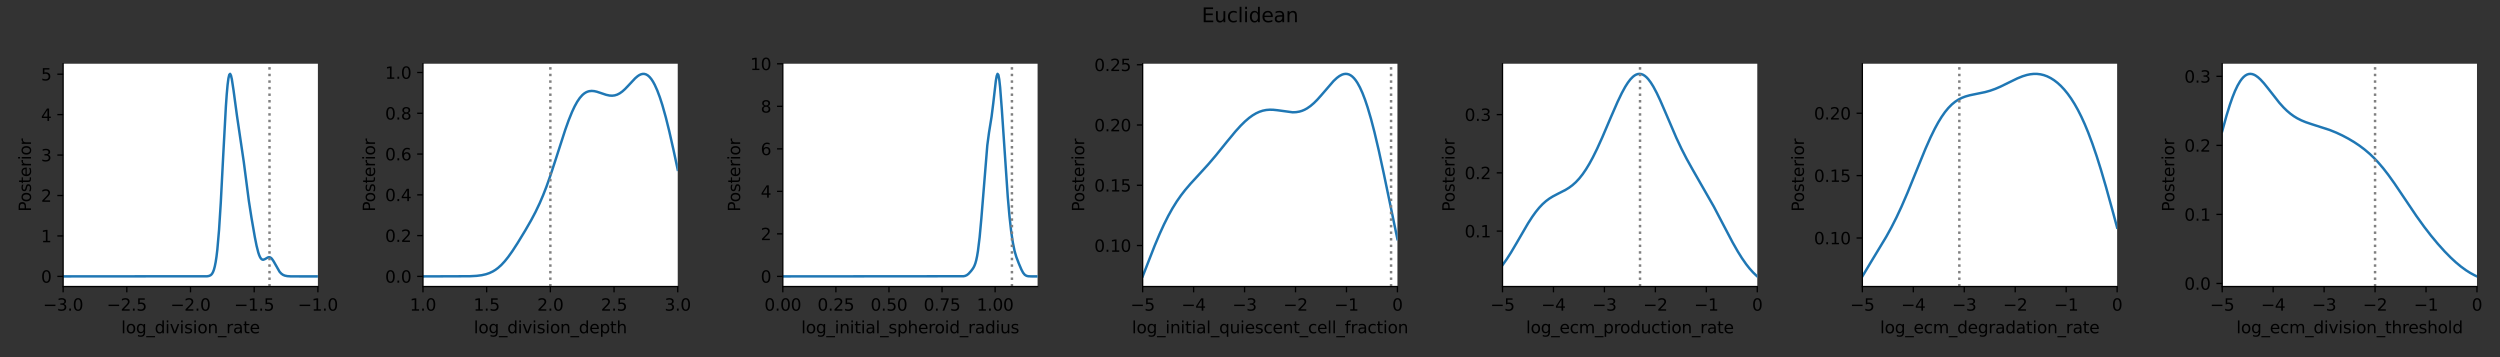 <?xml version="1.0" encoding="utf-8" standalone="no"?>
<!DOCTYPE svg PUBLIC "-//W3C//DTD SVG 1.1//EN"
  "http://www.w3.org/Graphics/SVG/1.1/DTD/svg11.dtd">
<svg height="216pt" version="1.1" viewBox="0 0 1512 216" width="1512pt" xmlns="http://www.w3.org/2000/svg" xmlns:xlink="http://www.w3.org/1999/xlink">
 <rect x="0" y="0" width="1512" height="216" fill="#333333" stroke="none"/>
 <defs>
  <style type="text/css">*{stroke-linecap:butt;stroke-linejoin:round;}</style>
 </defs>
 <g id="figure_1">
  <g id="patch_1">
   <path d="M 0 216 
L 1512 216 
L 1512 0 
L 0 0 
z
" style="fill:none;"/>
  </g>
  <g id="axes_1">
   <g id="patch_2">
    <path d="M 38.175 173.294 
L 192.261 173.294 
L 192.261 38.545 
L 38.175 38.545 
z
" style="fill:#ffffff;"/>
   </g>
   <g id="matplotlib.axis_1">
    <g id="xtick_1">
     <g id="line2d_1">
      <defs>
       <path d="M 0 0 
L 0 3.5 
" id="m307ef06029" style="stroke:#000000;stroke-width:0.8;"/>
      </defs>
      <g>
       <use style="stroke:#000000;stroke-width:0.8;" x="38.175" xlink:href="#m307ef06029" y="173.294"/>
      </g>
     </g>
     <g id="text_1">
      <!-- −3.0 -->
      <g transform="translate(26.034 187.892)scale(0.1 -0.1)">
       <defs>
        <path d="M 678 2272 
L 4684 2272 
L 4684 1741 
L 678 1741 
L 678 2272 
z
" id="DejaVuSans-2212" transform="scale(0.016)"/>
        <path d="M 2597 2516 
Q 3050 2419 3304 2112 
Q 3559 1806 3559 1356 
Q 3559 666 3084 287 
Q 2609 -91 1734 -91 
Q 1441 -91 1130 -33 
Q 819 25 488 141 
L 488 750 
Q 750 597 1062 519 
Q 1375 441 1716 441 
Q 2309 441 2620 675 
Q 2931 909 2931 1356 
Q 2931 1769 2642 2001 
Q 2353 2234 1838 2234 
L 1294 2234 
L 1294 2753 
L 1863 2753 
Q 2328 2753 2575 2939 
Q 2822 3125 2822 3475 
Q 2822 3834 2567 4026 
Q 2313 4219 1838 4219 
Q 1578 4219 1281 4162 
Q 984 4106 628 3988 
L 628 4550 
Q 988 4650 1302 4700 
Q 1616 4750 1894 4750 
Q 2613 4750 3031 4423 
Q 3450 4097 3450 3541 
Q 3450 3153 3228 2886 
Q 3006 2619 2597 2516 
z
" id="DejaVuSans-33" transform="scale(0.016)"/>
        <path d="M 684 794 
L 1344 794 
L 1344 0 
L 684 0 
L 684 794 
z
" id="DejaVuSans-2e" transform="scale(0.016)"/>
        <path d="M 2034 4250 
Q 1547 4250 1301 3770 
Q 1056 3291 1056 2328 
Q 1056 1369 1301 889 
Q 1547 409 2034 409 
Q 2525 409 2770 889 
Q 3016 1369 3016 2328 
Q 3016 3291 2770 3770 
Q 2525 4250 2034 4250 
z
M 2034 4750 
Q 2819 4750 3233 4129 
Q 3647 3509 3647 2328 
Q 3647 1150 3233 529 
Q 2819 -91 2034 -91 
Q 1250 -91 836 529 
Q 422 1150 422 2328 
Q 422 3509 836 4129 
Q 1250 4750 2034 4750 
z
" id="DejaVuSans-30" transform="scale(0.016)"/>
       </defs>
       <use xlink:href="#DejaVuSans-2212"/>
       <use x="83.789" xlink:href="#DejaVuSans-33"/>
       <use x="147.412" xlink:href="#DejaVuSans-2e"/>
       <use x="179.199" xlink:href="#DejaVuSans-30"/>
      </g>
     </g>
    </g>
    <g id="xtick_2">
     <g id="line2d_2">
      <g>
       <use style="stroke:#000000;stroke-width:0.8;" x="76.696" xlink:href="#m307ef06029" y="173.294"/>
      </g>
     </g>
     <g id="text_2">
      <!-- −2.5 -->
      <g transform="translate(64.555 187.892)scale(0.1 -0.1)">
       <defs>
        <path d="M 1228 531 
L 3431 531 
L 3431 0 
L 469 0 
L 469 531 
Q 828 903 1448 1529 
Q 2069 2156 2228 2338 
Q 2531 2678 2651 2914 
Q 2772 3150 2772 3378 
Q 2772 3750 2511 3984 
Q 2250 4219 1831 4219 
Q 1534 4219 1204 4116 
Q 875 4013 500 3803 
L 500 4441 
Q 881 4594 1212 4672 
Q 1544 4750 1819 4750 
Q 2544 4750 2975 4387 
Q 3406 4025 3406 3419 
Q 3406 3131 3298 2873 
Q 3191 2616 2906 2266 
Q 2828 2175 2409 1742 
Q 1991 1309 1228 531 
z
" id="DejaVuSans-32" transform="scale(0.016)"/>
        <path d="M 691 4666 
L 3169 4666 
L 3169 4134 
L 1269 4134 
L 1269 2991 
Q 1406 3038 1543 3061 
Q 1681 3084 1819 3084 
Q 2600 3084 3056 2656 
Q 3513 2228 3513 1497 
Q 3513 744 3044 326 
Q 2575 -91 1722 -91 
Q 1428 -91 1123 -41 
Q 819 9 494 109 
L 494 744 
Q 775 591 1075 516 
Q 1375 441 1709 441 
Q 2250 441 2565 725 
Q 2881 1009 2881 1497 
Q 2881 1984 2565 2268 
Q 2250 2553 1709 2553 
Q 1456 2553 1204 2497 
Q 953 2441 691 2322 
L 691 4666 
z
" id="DejaVuSans-35" transform="scale(0.016)"/>
       </defs>
       <use xlink:href="#DejaVuSans-2212"/>
       <use x="83.789" xlink:href="#DejaVuSans-32"/>
       <use x="147.412" xlink:href="#DejaVuSans-2e"/>
       <use x="179.199" xlink:href="#DejaVuSans-35"/>
      </g>
     </g>
    </g>
    <g id="xtick_3">
     <g id="line2d_3">
      <g>
       <use style="stroke:#000000;stroke-width:0.8;" x="115.218" xlink:href="#m307ef06029" y="173.294"/>
      </g>
     </g>
     <g id="text_3">
      <!-- −2.0 -->
      <g transform="translate(103.076 187.892)scale(0.1 -0.1)">
       <use xlink:href="#DejaVuSans-2212"/>
       <use x="83.789" xlink:href="#DejaVuSans-32"/>
       <use x="147.412" xlink:href="#DejaVuSans-2e"/>
       <use x="179.199" xlink:href="#DejaVuSans-30"/>
      </g>
     </g>
    </g>
    <g id="xtick_4">
     <g id="line2d_4">
      <g>
       <use style="stroke:#000000;stroke-width:0.8;" x="153.739" xlink:href="#m307ef06029" y="173.294"/>
      </g>
     </g>
     <g id="text_4">
      <!-- −1.5 -->
      <g transform="translate(141.598 187.892)scale(0.1 -0.1)">
       <defs>
        <path d="M 794 531 
L 1825 531 
L 1825 4091 
L 703 3866 
L 703 4441 
L 1819 4666 
L 2450 4666 
L 2450 531 
L 3481 531 
L 3481 0 
L 794 0 
L 794 531 
z
" id="DejaVuSans-31" transform="scale(0.016)"/>
       </defs>
       <use xlink:href="#DejaVuSans-2212"/>
       <use x="83.789" xlink:href="#DejaVuSans-31"/>
       <use x="147.412" xlink:href="#DejaVuSans-2e"/>
       <use x="179.199" xlink:href="#DejaVuSans-35"/>
      </g>
     </g>
    </g>
    <g id="xtick_5">
     <g id="line2d_5">
      <g>
       <use style="stroke:#000000;stroke-width:0.8;" x="192.261" xlink:href="#m307ef06029" y="173.294"/>
      </g>
     </g>
     <g id="text_5">
      <!-- −1.0 -->
      <g transform="translate(180.119 187.892)scale(0.1 -0.1)">
       <use xlink:href="#DejaVuSans-2212"/>
       <use x="83.789" xlink:href="#DejaVuSans-31"/>
       <use x="147.412" xlink:href="#DejaVuSans-2e"/>
       <use x="179.199" xlink:href="#DejaVuSans-30"/>
      </g>
     </g>
    </g>
    <g id="text_6">
     <!-- log_division_rate -->
     <g transform="translate(73.305 201.57)scale(0.1 -0.1)">
      <defs>
       <path d="M 603 4863 
L 1178 4863 
L 1178 0 
L 603 0 
L 603 4863 
z
" id="DejaVuSans-6c" transform="scale(0.016)"/>
       <path d="M 1959 3097 
Q 1497 3097 1228 2736 
Q 959 2375 959 1747 
Q 959 1119 1226 758 
Q 1494 397 1959 397 
Q 2419 397 2687 759 
Q 2956 1122 2956 1747 
Q 2956 2369 2687 2733 
Q 2419 3097 1959 3097 
z
M 1959 3584 
Q 2709 3584 3137 3096 
Q 3566 2609 3566 1747 
Q 3566 888 3137 398 
Q 2709 -91 1959 -91 
Q 1206 -91 779 398 
Q 353 888 353 1747 
Q 353 2609 779 3096 
Q 1206 3584 1959 3584 
z
" id="DejaVuSans-6f" transform="scale(0.016)"/>
       <path d="M 2906 1791 
Q 2906 2416 2648 2759 
Q 2391 3103 1925 3103 
Q 1463 3103 1205 2759 
Q 947 2416 947 1791 
Q 947 1169 1205 825 
Q 1463 481 1925 481 
Q 2391 481 2648 825 
Q 2906 1169 2906 1791 
z
M 3481 434 
Q 3481 -459 3084 -895 
Q 2688 -1331 1869 -1331 
Q 1566 -1331 1297 -1286 
Q 1028 -1241 775 -1147 
L 775 -588 
Q 1028 -725 1275 -790 
Q 1522 -856 1778 -856 
Q 2344 -856 2625 -561 
Q 2906 -266 2906 331 
L 2906 616 
Q 2728 306 2450 153 
Q 2172 0 1784 0 
Q 1141 0 747 490 
Q 353 981 353 1791 
Q 353 2603 747 3093 
Q 1141 3584 1784 3584 
Q 2172 3584 2450 3431 
Q 2728 3278 2906 2969 
L 2906 3500 
L 3481 3500 
L 3481 434 
z
" id="DejaVuSans-67" transform="scale(0.016)"/>
       <path d="M 3263 -1063 
L 3263 -1509 
L -63 -1509 
L -63 -1063 
L 3263 -1063 
z
" id="DejaVuSans-5f" transform="scale(0.016)"/>
       <path d="M 2906 2969 
L 2906 4863 
L 3481 4863 
L 3481 0 
L 2906 0 
L 2906 525 
Q 2725 213 2448 61 
Q 2172 -91 1784 -91 
Q 1150 -91 751 415 
Q 353 922 353 1747 
Q 353 2572 751 3078 
Q 1150 3584 1784 3584 
Q 2172 3584 2448 3432 
Q 2725 3281 2906 2969 
z
M 947 1747 
Q 947 1113 1208 752 
Q 1469 391 1925 391 
Q 2381 391 2643 752 
Q 2906 1113 2906 1747 
Q 2906 2381 2643 2742 
Q 2381 3103 1925 3103 
Q 1469 3103 1208 2742 
Q 947 2381 947 1747 
z
" id="DejaVuSans-64" transform="scale(0.016)"/>
       <path d="M 603 3500 
L 1178 3500 
L 1178 0 
L 603 0 
L 603 3500 
z
M 603 4863 
L 1178 4863 
L 1178 4134 
L 603 4134 
L 603 4863 
z
" id="DejaVuSans-69" transform="scale(0.016)"/>
       <path d="M 191 3500 
L 800 3500 
L 1894 563 
L 2988 3500 
L 3597 3500 
L 2284 0 
L 1503 0 
L 191 3500 
z
" id="DejaVuSans-76" transform="scale(0.016)"/>
       <path d="M 2834 3397 
L 2834 2853 
Q 2591 2978 2328 3040 
Q 2066 3103 1784 3103 
Q 1356 3103 1142 2972 
Q 928 2841 928 2578 
Q 928 2378 1081 2264 
Q 1234 2150 1697 2047 
L 1894 2003 
Q 2506 1872 2764 1633 
Q 3022 1394 3022 966 
Q 3022 478 2636 193 
Q 2250 -91 1575 -91 
Q 1294 -91 989 -36 
Q 684 19 347 128 
L 347 722 
Q 666 556 975 473 
Q 1284 391 1588 391 
Q 1994 391 2212 530 
Q 2431 669 2431 922 
Q 2431 1156 2273 1281 
Q 2116 1406 1581 1522 
L 1381 1569 
Q 847 1681 609 1914 
Q 372 2147 372 2553 
Q 372 3047 722 3315 
Q 1072 3584 1716 3584 
Q 2034 3584 2315 3537 
Q 2597 3491 2834 3397 
z
" id="DejaVuSans-73" transform="scale(0.016)"/>
       <path d="M 3513 2113 
L 3513 0 
L 2938 0 
L 2938 2094 
Q 2938 2591 2744 2837 
Q 2550 3084 2163 3084 
Q 1697 3084 1428 2787 
Q 1159 2491 1159 1978 
L 1159 0 
L 581 0 
L 581 3500 
L 1159 3500 
L 1159 2956 
Q 1366 3272 1645 3428 
Q 1925 3584 2291 3584 
Q 2894 3584 3203 3211 
Q 3513 2838 3513 2113 
z
" id="DejaVuSans-6e" transform="scale(0.016)"/>
       <path d="M 2631 2963 
Q 2534 3019 2420 3045 
Q 2306 3072 2169 3072 
Q 1681 3072 1420 2755 
Q 1159 2438 1159 1844 
L 1159 0 
L 581 0 
L 581 3500 
L 1159 3500 
L 1159 2956 
Q 1341 3275 1631 3429 
Q 1922 3584 2338 3584 
Q 2397 3584 2469 3576 
Q 2541 3569 2628 3553 
L 2631 2963 
z
" id="DejaVuSans-72" transform="scale(0.016)"/>
       <path d="M 2194 1759 
Q 1497 1759 1228 1600 
Q 959 1441 959 1056 
Q 959 750 1161 570 
Q 1363 391 1709 391 
Q 2188 391 2477 730 
Q 2766 1069 2766 1631 
L 2766 1759 
L 2194 1759 
z
M 3341 1997 
L 3341 0 
L 2766 0 
L 2766 531 
Q 2569 213 2275 61 
Q 1981 -91 1556 -91 
Q 1019 -91 701 211 
Q 384 513 384 1019 
Q 384 1609 779 1909 
Q 1175 2209 1959 2209 
L 2766 2209 
L 2766 2266 
Q 2766 2663 2505 2880 
Q 2244 3097 1772 3097 
Q 1472 3097 1187 3025 
Q 903 2953 641 2809 
L 641 3341 
Q 956 3463 1253 3523 
Q 1550 3584 1831 3584 
Q 2591 3584 2966 3190 
Q 3341 2797 3341 1997 
z
" id="DejaVuSans-61" transform="scale(0.016)"/>
       <path d="M 1172 4494 
L 1172 3500 
L 2356 3500 
L 2356 3053 
L 1172 3053 
L 1172 1153 
Q 1172 725 1289 603 
Q 1406 481 1766 481 
L 2356 481 
L 2356 0 
L 1766 0 
Q 1100 0 847 248 
Q 594 497 594 1153 
L 594 3053 
L 172 3053 
L 172 3500 
L 594 3500 
L 594 4494 
L 1172 4494 
z
" id="DejaVuSans-74" transform="scale(0.016)"/>
       <path d="M 3597 1894 
L 3597 1613 
L 953 1613 
Q 991 1019 1311 708 
Q 1631 397 2203 397 
Q 2534 397 2845 478 
Q 3156 559 3463 722 
L 3463 178 
Q 3153 47 2828 -22 
Q 2503 -91 2169 -91 
Q 1331 -91 842 396 
Q 353 884 353 1716 
Q 353 2575 817 3079 
Q 1281 3584 2069 3584 
Q 2775 3584 3186 3129 
Q 3597 2675 3597 1894 
z
M 3022 2063 
Q 3016 2534 2758 2815 
Q 2500 3097 2075 3097 
Q 1594 3097 1305 2825 
Q 1016 2553 972 2059 
L 3022 2063 
z
" id="DejaVuSans-65" transform="scale(0.016)"/>
      </defs>
      <use xlink:href="#DejaVuSans-6c"/>
      <use x="27.783" xlink:href="#DejaVuSans-6f"/>
      <use x="88.965" xlink:href="#DejaVuSans-67"/>
      <use x="152.441" xlink:href="#DejaVuSans-5f"/>
      <use x="202.441" xlink:href="#DejaVuSans-64"/>
      <use x="265.918" xlink:href="#DejaVuSans-69"/>
      <use x="293.701" xlink:href="#DejaVuSans-76"/>
      <use x="352.881" xlink:href="#DejaVuSans-69"/>
      <use x="380.664" xlink:href="#DejaVuSans-73"/>
      <use x="432.764" xlink:href="#DejaVuSans-69"/>
      <use x="460.547" xlink:href="#DejaVuSans-6f"/>
      <use x="521.729" xlink:href="#DejaVuSans-6e"/>
      <use x="585.107" xlink:href="#DejaVuSans-5f"/>
      <use x="635.107" xlink:href="#DejaVuSans-72"/>
      <use x="676.221" xlink:href="#DejaVuSans-61"/>
      <use x="737.5" xlink:href="#DejaVuSans-74"/>
      <use x="776.709" xlink:href="#DejaVuSans-65"/>
     </g>
    </g>
   </g>
   <g id="matplotlib.axis_2">
    <g id="ytick_1">
     <g id="line2d_6">
      <defs>
       <path d="M 0 0 
L -3.5 0 
" id="m743ac9bac1" style="stroke:#000000;stroke-width:0.8;"/>
      </defs>
      <g>
       <use style="stroke:#000000;stroke-width:0.8;" x="38.175" xlink:href="#m743ac9bac1" y="167.169"/>
      </g>
     </g>
     <g id="text_7">
      <!-- 0 -->
      <g transform="translate(24.812 170.968)scale(0.1 -0.1)">
       <use xlink:href="#DejaVuSans-30"/>
      </g>
     </g>
    </g>
    <g id="ytick_2">
     <g id="line2d_7">
      <g>
       <use style="stroke:#000000;stroke-width:0.8;" x="38.175" xlink:href="#m743ac9bac1" y="142.707"/>
      </g>
     </g>
     <g id="text_8">
      <!-- 1 -->
      <g transform="translate(24.812 146.506)scale(0.1 -0.1)">
       <use xlink:href="#DejaVuSans-31"/>
      </g>
     </g>
    </g>
    <g id="ytick_3">
     <g id="line2d_8">
      <g>
       <use style="stroke:#000000;stroke-width:0.8;" x="38.175" xlink:href="#m743ac9bac1" y="118.246"/>
      </g>
     </g>
     <g id="text_9">
      <!-- 2 -->
      <g transform="translate(24.812 122.045)scale(0.1 -0.1)">
       <use xlink:href="#DejaVuSans-32"/>
      </g>
     </g>
    </g>
    <g id="ytick_4">
     <g id="line2d_9">
      <g>
       <use style="stroke:#000000;stroke-width:0.8;" x="38.175" xlink:href="#m743ac9bac1" y="93.784"/>
      </g>
     </g>
     <g id="text_10">
      <!-- 3 -->
      <g transform="translate(24.812 97.583)scale(0.1 -0.1)">
       <use xlink:href="#DejaVuSans-33"/>
      </g>
     </g>
    </g>
    <g id="ytick_5">
     <g id="line2d_10">
      <g>
       <use style="stroke:#000000;stroke-width:0.8;" x="38.175" xlink:href="#m743ac9bac1" y="69.323"/>
      </g>
     </g>
     <g id="text_11">
      <!-- 4 -->
      <g transform="translate(24.812 73.122)scale(0.1 -0.1)">
       <defs>
        <path d="M 2419 4116 
L 825 1625 
L 2419 1625 
L 2419 4116 
z
M 2253 4666 
L 3047 4666 
L 3047 1625 
L 3713 1625 
L 3713 1100 
L 3047 1100 
L 3047 0 
L 2419 0 
L 2419 1100 
L 313 1100 
L 313 1709 
L 2253 4666 
z
" id="DejaVuSans-34" transform="scale(0.016)"/>
       </defs>
       <use xlink:href="#DejaVuSans-34"/>
      </g>
     </g>
    </g>
    <g id="ytick_6">
     <g id="line2d_11">
      <g>
       <use style="stroke:#000000;stroke-width:0.8;" x="38.175" xlink:href="#m743ac9bac1" y="44.861"/>
      </g>
     </g>
     <g id="text_12">
      <!-- 5 -->
      <g transform="translate(24.812 48.66)scale(0.1 -0.1)">
       <use xlink:href="#DejaVuSans-35"/>
      </g>
     </g>
    </g>
    <g id="text_13">
     <!-- Posterior -->
     <g transform="translate(18.733 128.013)rotate(-90)scale(0.1 -0.1)">
      <defs>
       <path d="M 1259 4147 
L 1259 2394 
L 2053 2394 
Q 2494 2394 2734 2622 
Q 2975 2850 2975 3272 
Q 2975 3691 2734 3919 
Q 2494 4147 2053 4147 
L 1259 4147 
z
M 628 4666 
L 2053 4666 
Q 2838 4666 3239 4311 
Q 3641 3956 3641 3272 
Q 3641 2581 3239 2228 
Q 2838 1875 2053 1875 
L 1259 1875 
L 1259 0 
L 628 0 
L 628 4666 
z
" id="DejaVuSans-50" transform="scale(0.016)"/>
      </defs>
      <use xlink:href="#DejaVuSans-50"/>
      <use x="56.678" xlink:href="#DejaVuSans-6f"/>
      <use x="117.859" xlink:href="#DejaVuSans-73"/>
      <use x="169.959" xlink:href="#DejaVuSans-74"/>
      <use x="209.168" xlink:href="#DejaVuSans-65"/>
      <use x="270.691" xlink:href="#DejaVuSans-72"/>
      <use x="311.805" xlink:href="#DejaVuSans-69"/>
      <use x="339.588" xlink:href="#DejaVuSans-6f"/>
      <use x="400.77" xlink:href="#DejaVuSans-72"/>
     </g>
    </g>
   </g>
   <g id="line2d_12">
    <path clip-path="url(#p4ad0a01856)" d="M 38.175 167.169 
L 125.267 167.091 
L 126.298 166.924 
L 127.328 166.475 
L 127.844 166.045 
L 128.359 165.395 
L 128.874 164.438 
L 129.39 163.07 
L 129.905 161.166 
L 130.42 158.592 
L 130.936 155.209 
L 131.451 150.885 
L 132.482 139.042 
L 133.512 122.861 
L 135.058 93.024 
L 136.604 64.513 
L 137.12 57.157 
L 137.635 51.398 
L 138.15 47.396 
L 138.666 45.184 
L 139.181 44.67 
L 139.696 45.653 
L 140.212 47.851 
L 141.242 54.593 
L 143.304 69.923 
L 147.426 97.861 
L 150.518 121.59 
L 152.064 131.523 
L 154.126 143.408 
L 155.156 148.548 
L 156.187 152.64 
L 156.702 154.19 
L 157.218 155.386 
L 157.733 156.238 
L 158.248 156.773 
L 158.764 157.032 
L 159.279 157.065 
L 160.31 156.672 
L 161.856 155.774 
L 162.371 155.601 
L 162.887 155.564 
L 163.402 155.693 
L 163.917 156.007 
L 164.433 156.508 
L 165.463 158.003 
L 169.071 164.339 
L 170.101 165.463 
L 171.132 166.207 
L 172.163 166.662 
L 173.709 167 
L 175.77 167.14 
L 181.954 167.169 
L 192.261 167.169 
L 192.261 167.169 
" style="fill:none;stroke:#1f77b4;stroke-linecap:square;stroke-width:1.5;"/>
   </g>
   <g id="line2d_13">
    <path clip-path="url(#p4ad0a01856)" d="M 162.995 173.294 
L 162.995 38.545 
" style="fill:none;stroke:#808080;stroke-dasharray:1.5,2.475;stroke-dashoffset:0;stroke-width:1.5;"/>
   </g>
   <g id="patch_3">
    <path d="M 38.175 173.294 
L 38.175 38.545 
" style="fill:none;stroke:#000000;stroke-linecap:square;stroke-linejoin:miter;stroke-width:0.8;"/>
   </g>
   <g id="patch_4">
    <path d="M 38.175 173.294 
L 192.261 173.294 
" style="fill:none;stroke:#000000;stroke-linecap:square;stroke-linejoin:miter;stroke-width:0.8;"/>
   </g>
  </g>
  <g id="axes_2">
   <g id="patch_5">
    <path d="M 255.811 173.294 
L 409.896 173.294 
L 409.896 38.545 
L 255.811 38.545 
z
" style="fill:#ffffff;"/>
   </g>
   <g id="matplotlib.axis_3">
    <g id="xtick_6">
     <g id="line2d_14">
      <g>
       <use style="stroke:#000000;stroke-width:0.8;" x="255.811" xlink:href="#m307ef06029" y="173.294"/>
      </g>
     </g>
     <g id="text_14">
      <!-- 1.0 -->
      <g transform="translate(247.859 187.892)scale(0.1 -0.1)">
       <use xlink:href="#DejaVuSans-31"/>
       <use x="63.623" xlink:href="#DejaVuSans-2e"/>
       <use x="95.41" xlink:href="#DejaVuSans-30"/>
      </g>
     </g>
    </g>
    <g id="xtick_7">
     <g id="line2d_15">
      <g>
       <use style="stroke:#000000;stroke-width:0.8;" x="294.332" xlink:href="#m307ef06029" y="173.294"/>
      </g>
     </g>
     <g id="text_15">
      <!-- 1.5 -->
      <g transform="translate(286.381 187.892)scale(0.1 -0.1)">
       <use xlink:href="#DejaVuSans-31"/>
       <use x="63.623" xlink:href="#DejaVuSans-2e"/>
       <use x="95.41" xlink:href="#DejaVuSans-35"/>
      </g>
     </g>
    </g>
    <g id="xtick_8">
     <g id="line2d_16">
      <g>
       <use style="stroke:#000000;stroke-width:0.8;" x="332.854" xlink:href="#m307ef06029" y="173.294"/>
      </g>
     </g>
     <g id="text_16">
      <!-- 2.0 -->
      <g transform="translate(324.902 187.892)scale(0.1 -0.1)">
       <use xlink:href="#DejaVuSans-32"/>
       <use x="63.623" xlink:href="#DejaVuSans-2e"/>
       <use x="95.41" xlink:href="#DejaVuSans-30"/>
      </g>
     </g>
    </g>
    <g id="xtick_9">
     <g id="line2d_17">
      <g>
       <use style="stroke:#000000;stroke-width:0.8;" x="371.375" xlink:href="#m307ef06029" y="173.294"/>
      </g>
     </g>
     <g id="text_17">
      <!-- 2.5 -->
      <g transform="translate(363.423 187.892)scale(0.1 -0.1)">
       <use xlink:href="#DejaVuSans-32"/>
       <use x="63.623" xlink:href="#DejaVuSans-2e"/>
       <use x="95.41" xlink:href="#DejaVuSans-35"/>
      </g>
     </g>
    </g>
    <g id="xtick_10">
     <g id="line2d_18">
      <g>
       <use style="stroke:#000000;stroke-width:0.8;" x="409.896" xlink:href="#m307ef06029" y="173.294"/>
      </g>
     </g>
     <g id="text_18">
      <!-- 3.0 -->
      <g transform="translate(401.945 187.892)scale(0.1 -0.1)">
       <use xlink:href="#DejaVuSans-33"/>
       <use x="63.623" xlink:href="#DejaVuSans-2e"/>
       <use x="95.41" xlink:href="#DejaVuSans-30"/>
      </g>
     </g>
    </g>
    <g id="text_19">
     <!-- log_division_depth -->
     <g transform="translate(286.543 201.57)scale(0.1 -0.1)">
      <defs>
       <path d="M 1159 525 
L 1159 -1331 
L 581 -1331 
L 581 3500 
L 1159 3500 
L 1159 2969 
Q 1341 3281 1617 3432 
Q 1894 3584 2278 3584 
Q 2916 3584 3314 3078 
Q 3713 2572 3713 1747 
Q 3713 922 3314 415 
Q 2916 -91 2278 -91 
Q 1894 -91 1617 61 
Q 1341 213 1159 525 
z
M 3116 1747 
Q 3116 2381 2855 2742 
Q 2594 3103 2138 3103 
Q 1681 3103 1420 2742 
Q 1159 2381 1159 1747 
Q 1159 1113 1420 752 
Q 1681 391 2138 391 
Q 2594 391 2855 752 
Q 3116 1113 3116 1747 
z
" id="DejaVuSans-70" transform="scale(0.016)"/>
       <path d="M 3513 2113 
L 3513 0 
L 2938 0 
L 2938 2094 
Q 2938 2591 2744 2837 
Q 2550 3084 2163 3084 
Q 1697 3084 1428 2787 
Q 1159 2491 1159 1978 
L 1159 0 
L 581 0 
L 581 4863 
L 1159 4863 
L 1159 2956 
Q 1366 3272 1645 3428 
Q 1925 3584 2291 3584 
Q 2894 3584 3203 3211 
Q 3513 2838 3513 2113 
z
" id="DejaVuSans-68" transform="scale(0.016)"/>
      </defs>
      <use xlink:href="#DejaVuSans-6c"/>
      <use x="27.783" xlink:href="#DejaVuSans-6f"/>
      <use x="88.965" xlink:href="#DejaVuSans-67"/>
      <use x="152.441" xlink:href="#DejaVuSans-5f"/>
      <use x="202.441" xlink:href="#DejaVuSans-64"/>
      <use x="265.918" xlink:href="#DejaVuSans-69"/>
      <use x="293.701" xlink:href="#DejaVuSans-76"/>
      <use x="352.881" xlink:href="#DejaVuSans-69"/>
      <use x="380.664" xlink:href="#DejaVuSans-73"/>
      <use x="432.764" xlink:href="#DejaVuSans-69"/>
      <use x="460.547" xlink:href="#DejaVuSans-6f"/>
      <use x="521.729" xlink:href="#DejaVuSans-6e"/>
      <use x="585.107" xlink:href="#DejaVuSans-5f"/>
      <use x="635.107" xlink:href="#DejaVuSans-64"/>
      <use x="698.584" xlink:href="#DejaVuSans-65"/>
      <use x="760.107" xlink:href="#DejaVuSans-70"/>
      <use x="823.584" xlink:href="#DejaVuSans-74"/>
      <use x="862.793" xlink:href="#DejaVuSans-68"/>
     </g>
    </g>
   </g>
   <g id="matplotlib.axis_4">
    <g id="ytick_7">
     <g id="line2d_19">
      <g>
       <use style="stroke:#000000;stroke-width:0.8;" x="255.811" xlink:href="#m743ac9bac1" y="167.169"/>
      </g>
     </g>
     <g id="text_20">
      <!-- 0.0 -->
      <g transform="translate(232.908 170.968)scale(0.1 -0.1)">
       <use xlink:href="#DejaVuSans-30"/>
       <use x="63.623" xlink:href="#DejaVuSans-2e"/>
       <use x="95.41" xlink:href="#DejaVuSans-30"/>
      </g>
     </g>
    </g>
    <g id="ytick_8">
     <g id="line2d_20">
      <g>
       <use style="stroke:#000000;stroke-width:0.8;" x="255.811" xlink:href="#m743ac9bac1" y="142.505"/>
      </g>
     </g>
     <g id="text_21">
      <!-- 0.2 -->
      <g transform="translate(232.908 146.304)scale(0.1 -0.1)">
       <use xlink:href="#DejaVuSans-30"/>
       <use x="63.623" xlink:href="#DejaVuSans-2e"/>
       <use x="95.41" xlink:href="#DejaVuSans-32"/>
      </g>
     </g>
    </g>
    <g id="ytick_9">
     <g id="line2d_21">
      <g>
       <use style="stroke:#000000;stroke-width:0.8;" x="255.811" xlink:href="#m743ac9bac1" y="117.841"/>
      </g>
     </g>
     <g id="text_22">
      <!-- 0.4 -->
      <g transform="translate(232.908 121.64)scale(0.1 -0.1)">
       <use xlink:href="#DejaVuSans-30"/>
       <use x="63.623" xlink:href="#DejaVuSans-2e"/>
       <use x="95.41" xlink:href="#DejaVuSans-34"/>
      </g>
     </g>
    </g>
    <g id="ytick_10">
     <g id="line2d_22">
      <g>
       <use style="stroke:#000000;stroke-width:0.8;" x="255.811" xlink:href="#m743ac9bac1" y="93.177"/>
      </g>
     </g>
     <g id="text_23">
      <!-- 0.6 -->
      <g transform="translate(232.908 96.976)scale(0.1 -0.1)">
       <defs>
        <path d="M 2113 2584 
Q 1688 2584 1439 2293 
Q 1191 2003 1191 1497 
Q 1191 994 1439 701 
Q 1688 409 2113 409 
Q 2538 409 2786 701 
Q 3034 994 3034 1497 
Q 3034 2003 2786 2293 
Q 2538 2584 2113 2584 
z
M 3366 4563 
L 3366 3988 
Q 3128 4100 2886 4159 
Q 2644 4219 2406 4219 
Q 1781 4219 1451 3797 
Q 1122 3375 1075 2522 
Q 1259 2794 1537 2939 
Q 1816 3084 2150 3084 
Q 2853 3084 3261 2657 
Q 3669 2231 3669 1497 
Q 3669 778 3244 343 
Q 2819 -91 2113 -91 
Q 1303 -91 875 529 
Q 447 1150 447 2328 
Q 447 3434 972 4092 
Q 1497 4750 2381 4750 
Q 2619 4750 2861 4703 
Q 3103 4656 3366 4563 
z
" id="DejaVuSans-36" transform="scale(0.016)"/>
       </defs>
       <use xlink:href="#DejaVuSans-30"/>
       <use x="63.623" xlink:href="#DejaVuSans-2e"/>
       <use x="95.41" xlink:href="#DejaVuSans-36"/>
      </g>
     </g>
    </g>
    <g id="ytick_11">
     <g id="line2d_23">
      <g>
       <use style="stroke:#000000;stroke-width:0.8;" x="255.811" xlink:href="#m743ac9bac1" y="68.513"/>
      </g>
     </g>
     <g id="text_24">
      <!-- 0.8 -->
      <g transform="translate(232.908 72.313)scale(0.1 -0.1)">
       <defs>
        <path d="M 2034 2216 
Q 1584 2216 1326 1975 
Q 1069 1734 1069 1313 
Q 1069 891 1326 650 
Q 1584 409 2034 409 
Q 2484 409 2743 651 
Q 3003 894 3003 1313 
Q 3003 1734 2745 1975 
Q 2488 2216 2034 2216 
z
M 1403 2484 
Q 997 2584 770 2862 
Q 544 3141 544 3541 
Q 544 4100 942 4425 
Q 1341 4750 2034 4750 
Q 2731 4750 3128 4425 
Q 3525 4100 3525 3541 
Q 3525 3141 3298 2862 
Q 3072 2584 2669 2484 
Q 3125 2378 3379 2068 
Q 3634 1759 3634 1313 
Q 3634 634 3220 271 
Q 2806 -91 2034 -91 
Q 1263 -91 848 271 
Q 434 634 434 1313 
Q 434 1759 690 2068 
Q 947 2378 1403 2484 
z
M 1172 3481 
Q 1172 3119 1398 2916 
Q 1625 2713 2034 2713 
Q 2441 2713 2670 2916 
Q 2900 3119 2900 3481 
Q 2900 3844 2670 4047 
Q 2441 4250 2034 4250 
Q 1625 4250 1398 4047 
Q 1172 3844 1172 3481 
z
" id="DejaVuSans-38" transform="scale(0.016)"/>
       </defs>
       <use xlink:href="#DejaVuSans-30"/>
       <use x="63.623" xlink:href="#DejaVuSans-2e"/>
       <use x="95.41" xlink:href="#DejaVuSans-38"/>
      </g>
     </g>
    </g>
    <g id="ytick_12">
     <g id="line2d_24">
      <g>
       <use style="stroke:#000000;stroke-width:0.8;" x="255.811" xlink:href="#m743ac9bac1" y="43.85"/>
      </g>
     </g>
     <g id="text_25">
      <!-- 1.0 -->
      <g transform="translate(232.908 47.649)scale(0.1 -0.1)">
       <use xlink:href="#DejaVuSans-31"/>
       <use x="63.623" xlink:href="#DejaVuSans-2e"/>
       <use x="95.41" xlink:href="#DejaVuSans-30"/>
      </g>
     </g>
    </g>
    <g id="text_26">
     <!-- Posterior -->
     <g transform="translate(226.828 128.013)rotate(-90)scale(0.1 -0.1)">
      <use xlink:href="#DejaVuSans-50"/>
      <use x="56.678" xlink:href="#DejaVuSans-6f"/>
      <use x="117.859" xlink:href="#DejaVuSans-73"/>
      <use x="169.959" xlink:href="#DejaVuSans-74"/>
      <use x="209.168" xlink:href="#DejaVuSans-65"/>
      <use x="270.691" xlink:href="#DejaVuSans-72"/>
      <use x="311.805" xlink:href="#DejaVuSans-69"/>
      <use x="339.588" xlink:href="#DejaVuSans-6f"/>
      <use x="400.77" xlink:href="#DejaVuSans-72"/>
     </g>
    </g>
   </g>
   <g id="line2d_25">
    <path clip-path="url(#p043be405c7)" d="M 255.811 167.169 
L 284.154 167.064 
L 288.277 166.833 
L 291.369 166.436 
L 293.946 165.851 
L 296.007 165.144 
L 298.068 164.165 
L 299.614 163.222 
L 301.16 162.08 
L 303.222 160.231 
L 305.283 158.009 
L 307.344 155.439 
L 309.921 151.818 
L 313.013 147.051 
L 317.651 139.436 
L 321.258 133.159 
L 323.835 128.291 
L 326.412 122.891 
L 328.473 118.079 
L 330.535 112.782 
L 333.111 105.505 
L 336.203 96.045 
L 341.872 78.48 
L 343.933 72.724 
L 345.995 67.63 
L 347.541 64.337 
L 349.087 61.543 
L 350.633 59.27 
L 352.179 57.516 
L 353.209 56.625 
L 354.24 55.945 
L 355.271 55.46 
L 356.301 55.154 
L 357.847 54.989 
L 359.393 55.116 
L 360.939 55.459 
L 363.516 56.305 
L 366.608 57.345 
L 368.669 57.785 
L 370.215 57.872 
L 371.762 57.694 
L 373.308 57.214 
L 374.854 56.415 
L 376.4 55.307 
L 377.946 53.926 
L 380.007 51.78 
L 384.13 47.365 
L 385.676 46.051 
L 386.706 45.381 
L 387.737 44.917 
L 388.768 44.688 
L 389.798 44.721 
L 390.829 45.038 
L 391.86 45.654 
L 392.89 46.582 
L 393.921 47.829 
L 394.952 49.398 
L 395.982 51.29 
L 397.528 54.723 
L 399.074 58.853 
L 400.62 63.644 
L 402.682 70.98 
L 404.743 79.263 
L 407.32 90.645 
L 409.896 102.691 
L 409.896 102.691 
" style="fill:none;stroke:#1f77b4;stroke-linecap:square;stroke-width:1.5;"/>
   </g>
   <g id="line2d_26">
    <path clip-path="url(#p043be405c7)" d="M 332.854 173.294 
L 332.854 38.545 
" style="fill:none;stroke:#808080;stroke-dasharray:1.5,2.475;stroke-dashoffset:0;stroke-width:1.5;"/>
   </g>
   <g id="patch_6">
    <path d="M 255.811 173.294 
L 255.811 38.545 
" style="fill:none;stroke:#000000;stroke-linecap:square;stroke-linejoin:miter;stroke-width:0.8;"/>
   </g>
   <g id="patch_7">
    <path d="M 255.811 173.294 
L 409.896 173.294 
" style="fill:none;stroke:#000000;stroke-linecap:square;stroke-linejoin:miter;stroke-width:0.8;"/>
   </g>
  </g>
  <g id="axes_3">
   <g id="patch_8">
    <path d="M 473.446 173.294 
L 627.532 173.294 
L 627.532 38.545 
L 473.446 38.545 
z
" style="fill:#ffffff;"/>
   </g>
   <g id="matplotlib.axis_5">
    <g id="xtick_11">
     <g id="line2d_27">
      <g>
       <use style="stroke:#000000;stroke-width:0.8;" x="473.446" xlink:href="#m307ef06029" y="173.294"/>
      </g>
     </g>
     <g id="text_27">
      <!-- 0.00 -->
      <g transform="translate(462.314 187.892)scale(0.1 -0.1)">
       <use xlink:href="#DejaVuSans-30"/>
       <use x="63.623" xlink:href="#DejaVuSans-2e"/>
       <use x="95.41" xlink:href="#DejaVuSans-30"/>
       <use x="159.033" xlink:href="#DejaVuSans-30"/>
      </g>
     </g>
    </g>
    <g id="xtick_12">
     <g id="line2d_28">
      <g>
       <use style="stroke:#000000;stroke-width:0.8;" x="505.548" xlink:href="#m307ef06029" y="173.294"/>
      </g>
     </g>
     <g id="text_28">
      <!-- 0.25 -->
      <g transform="translate(494.415 187.892)scale(0.1 -0.1)">
       <use xlink:href="#DejaVuSans-30"/>
       <use x="63.623" xlink:href="#DejaVuSans-2e"/>
       <use x="95.41" xlink:href="#DejaVuSans-32"/>
       <use x="159.033" xlink:href="#DejaVuSans-35"/>
      </g>
     </g>
    </g>
    <g id="xtick_13">
     <g id="line2d_29">
      <g>
       <use style="stroke:#000000;stroke-width:0.8;" x="537.649" xlink:href="#m307ef06029" y="173.294"/>
      </g>
     </g>
     <g id="text_29">
      <!-- 0.50 -->
      <g transform="translate(526.516 187.892)scale(0.1 -0.1)">
       <use xlink:href="#DejaVuSans-30"/>
       <use x="63.623" xlink:href="#DejaVuSans-2e"/>
       <use x="95.41" xlink:href="#DejaVuSans-35"/>
       <use x="159.033" xlink:href="#DejaVuSans-30"/>
      </g>
     </g>
    </g>
    <g id="xtick_14">
     <g id="line2d_30">
      <g>
       <use style="stroke:#000000;stroke-width:0.8;" x="569.75" xlink:href="#m307ef06029" y="173.294"/>
      </g>
     </g>
     <g id="text_30">
      <!-- 0.75 -->
      <g transform="translate(558.617 187.892)scale(0.1 -0.1)">
       <defs>
        <path d="M 525 4666 
L 3525 4666 
L 3525 4397 
L 1831 0 
L 1172 0 
L 2766 4134 
L 525 4134 
L 525 4666 
z
" id="DejaVuSans-37" transform="scale(0.016)"/>
       </defs>
       <use xlink:href="#DejaVuSans-30"/>
       <use x="63.623" xlink:href="#DejaVuSans-2e"/>
       <use x="95.41" xlink:href="#DejaVuSans-37"/>
       <use x="159.033" xlink:href="#DejaVuSans-35"/>
      </g>
     </g>
    </g>
    <g id="xtick_15">
     <g id="line2d_31">
      <g>
       <use style="stroke:#000000;stroke-width:0.8;" x="601.851" xlink:href="#m307ef06029" y="173.294"/>
      </g>
     </g>
     <g id="text_31">
      <!-- 1.00 -->
      <g transform="translate(590.718 187.892)scale(0.1 -0.1)">
       <use xlink:href="#DejaVuSans-31"/>
       <use x="63.623" xlink:href="#DejaVuSans-2e"/>
       <use x="95.41" xlink:href="#DejaVuSans-30"/>
       <use x="159.033" xlink:href="#DejaVuSans-30"/>
      </g>
     </g>
    </g>
    <g id="text_32">
     <!-- log_initial_spheroid_radius -->
     <g transform="translate(484.571 201.57)scale(0.1 -0.1)">
      <defs>
       <path d="M 544 1381 
L 544 3500 
L 1119 3500 
L 1119 1403 
Q 1119 906 1312 657 
Q 1506 409 1894 409 
Q 2359 409 2629 706 
Q 2900 1003 2900 1516 
L 2900 3500 
L 3475 3500 
L 3475 0 
L 2900 0 
L 2900 538 
Q 2691 219 2414 64 
Q 2138 -91 1772 -91 
Q 1169 -91 856 284 
Q 544 659 544 1381 
z
M 1991 3584 
L 1991 3584 
z
" id="DejaVuSans-75" transform="scale(0.016)"/>
      </defs>
      <use xlink:href="#DejaVuSans-6c"/>
      <use x="27.783" xlink:href="#DejaVuSans-6f"/>
      <use x="88.965" xlink:href="#DejaVuSans-67"/>
      <use x="152.441" xlink:href="#DejaVuSans-5f"/>
      <use x="202.441" xlink:href="#DejaVuSans-69"/>
      <use x="230.225" xlink:href="#DejaVuSans-6e"/>
      <use x="293.604" xlink:href="#DejaVuSans-69"/>
      <use x="321.387" xlink:href="#DejaVuSans-74"/>
      <use x="360.596" xlink:href="#DejaVuSans-69"/>
      <use x="388.379" xlink:href="#DejaVuSans-61"/>
      <use x="449.658" xlink:href="#DejaVuSans-6c"/>
      <use x="477.441" xlink:href="#DejaVuSans-5f"/>
      <use x="527.441" xlink:href="#DejaVuSans-73"/>
      <use x="579.541" xlink:href="#DejaVuSans-70"/>
      <use x="643.018" xlink:href="#DejaVuSans-68"/>
      <use x="706.396" xlink:href="#DejaVuSans-65"/>
      <use x="767.92" xlink:href="#DejaVuSans-72"/>
      <use x="806.783" xlink:href="#DejaVuSans-6f"/>
      <use x="867.965" xlink:href="#DejaVuSans-69"/>
      <use x="895.748" xlink:href="#DejaVuSans-64"/>
      <use x="959.225" xlink:href="#DejaVuSans-5f"/>
      <use x="1009.225" xlink:href="#DejaVuSans-72"/>
      <use x="1050.338" xlink:href="#DejaVuSans-61"/>
      <use x="1111.617" xlink:href="#DejaVuSans-64"/>
      <use x="1175.094" xlink:href="#DejaVuSans-69"/>
      <use x="1202.877" xlink:href="#DejaVuSans-75"/>
      <use x="1266.256" xlink:href="#DejaVuSans-73"/>
     </g>
    </g>
   </g>
   <g id="matplotlib.axis_6">
    <g id="ytick_13">
     <g id="line2d_32">
      <g>
       <use style="stroke:#000000;stroke-width:0.8;" x="473.446" xlink:href="#m743ac9bac1" y="167.169"/>
      </g>
     </g>
     <g id="text_33">
      <!-- 0 -->
      <g transform="translate(460.084 170.968)scale(0.1 -0.1)">
       <use xlink:href="#DejaVuSans-30"/>
      </g>
     </g>
    </g>
    <g id="ytick_14">
     <g id="line2d_33">
      <g>
       <use style="stroke:#000000;stroke-width:0.8;" x="473.446" xlink:href="#m743ac9bac1" y="141.453"/>
      </g>
     </g>
     <g id="text_34">
      <!-- 2 -->
      <g transform="translate(460.084 145.252)scale(0.1 -0.1)">
       <use xlink:href="#DejaVuSans-32"/>
      </g>
     </g>
    </g>
    <g id="ytick_15">
     <g id="line2d_34">
      <g>
       <use style="stroke:#000000;stroke-width:0.8;" x="473.446" xlink:href="#m743ac9bac1" y="115.738"/>
      </g>
     </g>
     <g id="text_35">
      <!-- 4 -->
      <g transform="translate(460.084 119.537)scale(0.1 -0.1)">
       <use xlink:href="#DejaVuSans-34"/>
      </g>
     </g>
    </g>
    <g id="ytick_16">
     <g id="line2d_35">
      <g>
       <use style="stroke:#000000;stroke-width:0.8;" x="473.446" xlink:href="#m743ac9bac1" y="90.022"/>
      </g>
     </g>
     <g id="text_36">
      <!-- 6 -->
      <g transform="translate(460.084 93.821)scale(0.1 -0.1)">
       <use xlink:href="#DejaVuSans-36"/>
      </g>
     </g>
    </g>
    <g id="ytick_17">
     <g id="line2d_36">
      <g>
       <use style="stroke:#000000;stroke-width:0.8;" x="473.446" xlink:href="#m743ac9bac1" y="64.306"/>
      </g>
     </g>
     <g id="text_37">
      <!-- 8 -->
      <g transform="translate(460.084 68.105)scale(0.1 -0.1)">
       <use xlink:href="#DejaVuSans-38"/>
      </g>
     </g>
    </g>
    <g id="ytick_18">
     <g id="line2d_37">
      <g>
       <use style="stroke:#000000;stroke-width:0.8;" x="473.446" xlink:href="#m743ac9bac1" y="38.591"/>
      </g>
     </g>
     <g id="text_38">
      <!-- 10 -->
      <g transform="translate(453.721 42.39)scale(0.1 -0.1)">
       <use xlink:href="#DejaVuSans-31"/>
       <use x="63.623" xlink:href="#DejaVuSans-30"/>
      </g>
     </g>
    </g>
    <g id="text_39">
     <!-- Posterior -->
     <g transform="translate(447.642 128.013)rotate(-90)scale(0.1 -0.1)">
      <use xlink:href="#DejaVuSans-50"/>
      <use x="56.678" xlink:href="#DejaVuSans-6f"/>
      <use x="117.859" xlink:href="#DejaVuSans-73"/>
      <use x="169.959" xlink:href="#DejaVuSans-74"/>
      <use x="209.168" xlink:href="#DejaVuSans-65"/>
      <use x="270.691" xlink:href="#DejaVuSans-72"/>
      <use x="311.805" xlink:href="#DejaVuSans-69"/>
      <use x="339.588" xlink:href="#DejaVuSans-6f"/>
      <use x="400.77" xlink:href="#DejaVuSans-72"/>
     </g>
    </g>
   </g>
   <g id="line2d_38">
    <path clip-path="url(#pfc29a5523e)" d="M 473.446 167.169 
L 582.698 167.068 
L 583.729 166.856 
L 584.759 166.389 
L 585.79 165.582 
L 587.336 163.862 
L 588.367 162.484 
L 588.882 161.645 
L 589.397 160.591 
L 589.913 159.205 
L 590.428 157.356 
L 590.943 154.926 
L 591.459 151.824 
L 592.489 143.424 
L 593.52 132.198 
L 597.127 87.867 
L 598.158 80.15 
L 599.704 70.574 
L 600.735 62.362 
L 602.281 48.906 
L 602.796 45.968 
L 603.311 44.67 
L 603.827 45.331 
L 604.342 48.033 
L 604.857 52.617 
L 605.888 65.927 
L 609.495 119.054 
L 610.526 130.774 
L 611.557 139.972 
L 612.587 146.823 
L 613.618 151.781 
L 614.649 155.34 
L 616.195 159.387 
L 617.741 163.019 
L 618.771 164.954 
L 619.802 166.202 
L 620.833 166.829 
L 621.863 167.073 
L 623.925 167.165 
L 627.532 167.169 
L 627.532 167.169 
" style="fill:none;stroke:#1f77b4;stroke-linecap:square;stroke-width:1.5;"/>
   </g>
   <g id="line2d_39">
    <path clip-path="url(#pfc29a5523e)" d="M 612.018 173.294 
L 612.018 38.545 
" style="fill:none;stroke:#808080;stroke-dasharray:1.5,2.475;stroke-dashoffset:0;stroke-width:1.5;"/>
   </g>
   <g id="patch_9">
    <path d="M 473.446 173.294 
L 473.446 38.545 
" style="fill:none;stroke:#000000;stroke-linecap:square;stroke-linejoin:miter;stroke-width:0.8;"/>
   </g>
   <g id="patch_10">
    <path d="M 473.446 173.294 
L 627.532 173.294 
" style="fill:none;stroke:#000000;stroke-linecap:square;stroke-linejoin:miter;stroke-width:0.8;"/>
   </g>
  </g>
  <g id="axes_4">
   <g id="patch_11">
    <path d="M 691.082 173.294 
L 845.168 173.294 
L 845.168 38.545 
L 691.082 38.545 
z
" style="fill:#ffffff;"/>
   </g>
   <g id="matplotlib.axis_7">
    <g id="xtick_16">
     <g id="line2d_40">
      <g>
       <use style="stroke:#000000;stroke-width:0.8;" x="691.082" xlink:href="#m307ef06029" y="173.294"/>
      </g>
     </g>
     <g id="text_40">
      <!-- −5 -->
      <g transform="translate(683.711 187.892)scale(0.1 -0.1)">
       <use xlink:href="#DejaVuSans-2212"/>
       <use x="83.789" xlink:href="#DejaVuSans-35"/>
      </g>
     </g>
    </g>
    <g id="xtick_17">
     <g id="line2d_41">
      <g>
       <use style="stroke:#000000;stroke-width:0.8;" x="721.899" xlink:href="#m307ef06029" y="173.294"/>
      </g>
     </g>
     <g id="text_41">
      <!-- −4 -->
      <g transform="translate(714.528 187.892)scale(0.1 -0.1)">
       <use xlink:href="#DejaVuSans-2212"/>
       <use x="83.789" xlink:href="#DejaVuSans-34"/>
      </g>
     </g>
    </g>
    <g id="xtick_18">
     <g id="line2d_42">
      <g>
       <use style="stroke:#000000;stroke-width:0.8;" x="752.716" xlink:href="#m307ef06029" y="173.294"/>
      </g>
     </g>
     <g id="text_42">
      <!-- −3 -->
      <g transform="translate(745.345 187.892)scale(0.1 -0.1)">
       <use xlink:href="#DejaVuSans-2212"/>
       <use x="83.789" xlink:href="#DejaVuSans-33"/>
      </g>
     </g>
    </g>
    <g id="xtick_19">
     <g id="line2d_43">
      <g>
       <use style="stroke:#000000;stroke-width:0.8;" x="783.534" xlink:href="#m307ef06029" y="173.294"/>
      </g>
     </g>
     <g id="text_43">
      <!-- −2 -->
      <g transform="translate(776.162 187.892)scale(0.1 -0.1)">
       <use xlink:href="#DejaVuSans-2212"/>
       <use x="83.789" xlink:href="#DejaVuSans-32"/>
      </g>
     </g>
    </g>
    <g id="xtick_20">
     <g id="line2d_44">
      <g>
       <use style="stroke:#000000;stroke-width:0.8;" x="814.351" xlink:href="#m307ef06029" y="173.294"/>
      </g>
     </g>
     <g id="text_44">
      <!-- −1 -->
      <g transform="translate(806.98 187.892)scale(0.1 -0.1)">
       <use xlink:href="#DejaVuSans-2212"/>
       <use x="83.789" xlink:href="#DejaVuSans-31"/>
      </g>
     </g>
    </g>
    <g id="xtick_21">
     <g id="line2d_45">
      <g>
       <use style="stroke:#000000;stroke-width:0.8;" x="845.168" xlink:href="#m307ef06029" y="173.294"/>
      </g>
     </g>
     <g id="text_45">
      <!-- 0 -->
      <g transform="translate(841.987 187.892)scale(0.1 -0.1)">
       <use xlink:href="#DejaVuSans-30"/>
      </g>
     </g>
    </g>
    <g id="text_46">
     <!-- log_initial_quiescent_cell_fraction -->
     <g transform="translate(684.575 201.57)scale(0.1 -0.1)">
      <defs>
       <path d="M 947 1747 
Q 947 1113 1208 752 
Q 1469 391 1925 391 
Q 2381 391 2643 752 
Q 2906 1113 2906 1747 
Q 2906 2381 2643 2742 
Q 2381 3103 1925 3103 
Q 1469 3103 1208 2742 
Q 947 2381 947 1747 
z
M 2906 525 
Q 2725 213 2448 61 
Q 2172 -91 1784 -91 
Q 1150 -91 751 415 
Q 353 922 353 1747 
Q 353 2572 751 3078 
Q 1150 3584 1784 3584 
Q 2172 3584 2448 3432 
Q 2725 3281 2906 2969 
L 2906 3500 
L 3481 3500 
L 3481 -1331 
L 2906 -1331 
L 2906 525 
z
" id="DejaVuSans-71" transform="scale(0.016)"/>
       <path d="M 3122 3366 
L 3122 2828 
Q 2878 2963 2633 3030 
Q 2388 3097 2138 3097 
Q 1578 3097 1268 2742 
Q 959 2388 959 1747 
Q 959 1106 1268 751 
Q 1578 397 2138 397 
Q 2388 397 2633 464 
Q 2878 531 3122 666 
L 3122 134 
Q 2881 22 2623 -34 
Q 2366 -91 2075 -91 
Q 1284 -91 818 406 
Q 353 903 353 1747 
Q 353 2603 823 3093 
Q 1294 3584 2113 3584 
Q 2378 3584 2631 3529 
Q 2884 3475 3122 3366 
z
" id="DejaVuSans-63" transform="scale(0.016)"/>
       <path d="M 2375 4863 
L 2375 4384 
L 1825 4384 
Q 1516 4384 1395 4259 
Q 1275 4134 1275 3809 
L 1275 3500 
L 2222 3500 
L 2222 3053 
L 1275 3053 
L 1275 0 
L 697 0 
L 697 3053 
L 147 3053 
L 147 3500 
L 697 3500 
L 697 3744 
Q 697 4328 969 4595 
Q 1241 4863 1831 4863 
L 2375 4863 
z
" id="DejaVuSans-66" transform="scale(0.016)"/>
      </defs>
      <use xlink:href="#DejaVuSans-6c"/>
      <use x="27.783" xlink:href="#DejaVuSans-6f"/>
      <use x="88.965" xlink:href="#DejaVuSans-67"/>
      <use x="152.441" xlink:href="#DejaVuSans-5f"/>
      <use x="202.441" xlink:href="#DejaVuSans-69"/>
      <use x="230.225" xlink:href="#DejaVuSans-6e"/>
      <use x="293.604" xlink:href="#DejaVuSans-69"/>
      <use x="321.387" xlink:href="#DejaVuSans-74"/>
      <use x="360.596" xlink:href="#DejaVuSans-69"/>
      <use x="388.379" xlink:href="#DejaVuSans-61"/>
      <use x="449.658" xlink:href="#DejaVuSans-6c"/>
      <use x="477.441" xlink:href="#DejaVuSans-5f"/>
      <use x="527.441" xlink:href="#DejaVuSans-71"/>
      <use x="590.918" xlink:href="#DejaVuSans-75"/>
      <use x="654.297" xlink:href="#DejaVuSans-69"/>
      <use x="682.08" xlink:href="#DejaVuSans-65"/>
      <use x="743.604" xlink:href="#DejaVuSans-73"/>
      <use x="795.703" xlink:href="#DejaVuSans-63"/>
      <use x="850.684" xlink:href="#DejaVuSans-65"/>
      <use x="912.207" xlink:href="#DejaVuSans-6e"/>
      <use x="975.586" xlink:href="#DejaVuSans-74"/>
      <use x="1014.795" xlink:href="#DejaVuSans-5f"/>
      <use x="1064.795" xlink:href="#DejaVuSans-63"/>
      <use x="1119.775" xlink:href="#DejaVuSans-65"/>
      <use x="1181.299" xlink:href="#DejaVuSans-6c"/>
      <use x="1209.082" xlink:href="#DejaVuSans-6c"/>
      <use x="1236.865" xlink:href="#DejaVuSans-5f"/>
      <use x="1286.865" xlink:href="#DejaVuSans-66"/>
      <use x="1322.07" xlink:href="#DejaVuSans-72"/>
      <use x="1363.184" xlink:href="#DejaVuSans-61"/>
      <use x="1424.463" xlink:href="#DejaVuSans-63"/>
      <use x="1479.443" xlink:href="#DejaVuSans-74"/>
      <use x="1518.652" xlink:href="#DejaVuSans-69"/>
      <use x="1546.436" xlink:href="#DejaVuSans-6f"/>
      <use x="1607.617" xlink:href="#DejaVuSans-6e"/>
     </g>
    </g>
   </g>
   <g id="matplotlib.axis_8">
    <g id="ytick_19">
     <g id="line2d_46">
      <g>
       <use style="stroke:#000000;stroke-width:0.8;" x="691.082" xlink:href="#m743ac9bac1" y="148.497"/>
      </g>
     </g>
     <g id="text_47">
      <!-- 0.10 -->
      <g transform="translate(661.817 152.297)scale(0.1 -0.1)">
       <use xlink:href="#DejaVuSans-30"/>
       <use x="63.623" xlink:href="#DejaVuSans-2e"/>
       <use x="95.41" xlink:href="#DejaVuSans-31"/>
       <use x="159.033" xlink:href="#DejaVuSans-30"/>
      </g>
     </g>
    </g>
    <g id="ytick_20">
     <g id="line2d_47">
      <g>
       <use style="stroke:#000000;stroke-width:0.8;" x="691.082" xlink:href="#m743ac9bac1" y="112.056"/>
      </g>
     </g>
     <g id="text_48">
      <!-- 0.15 -->
      <g transform="translate(661.817 115.855)scale(0.1 -0.1)">
       <use xlink:href="#DejaVuSans-30"/>
       <use x="63.623" xlink:href="#DejaVuSans-2e"/>
       <use x="95.41" xlink:href="#DejaVuSans-31"/>
       <use x="159.033" xlink:href="#DejaVuSans-35"/>
      </g>
     </g>
    </g>
    <g id="ytick_21">
     <g id="line2d_48">
      <g>
       <use style="stroke:#000000;stroke-width:0.8;" x="691.082" xlink:href="#m743ac9bac1" y="75.614"/>
      </g>
     </g>
     <g id="text_49">
      <!-- 0.20 -->
      <g transform="translate(661.817 79.413)scale(0.1 -0.1)">
       <use xlink:href="#DejaVuSans-30"/>
       <use x="63.623" xlink:href="#DejaVuSans-2e"/>
       <use x="95.41" xlink:href="#DejaVuSans-32"/>
       <use x="159.033" xlink:href="#DejaVuSans-30"/>
      </g>
     </g>
    </g>
    <g id="ytick_22">
     <g id="line2d_49">
      <g>
       <use style="stroke:#000000;stroke-width:0.8;" x="691.082" xlink:href="#m743ac9bac1" y="39.172"/>
      </g>
     </g>
     <g id="text_50">
      <!-- 0.25 -->
      <g transform="translate(661.817 42.972)scale(0.1 -0.1)">
       <use xlink:href="#DejaVuSans-30"/>
       <use x="63.623" xlink:href="#DejaVuSans-2e"/>
       <use x="95.41" xlink:href="#DejaVuSans-32"/>
       <use x="159.033" xlink:href="#DejaVuSans-35"/>
      </g>
     </g>
    </g>
    <g id="text_51">
     <!-- Posterior -->
     <g transform="translate(655.737 128.013)rotate(-90)scale(0.1 -0.1)">
      <use xlink:href="#DejaVuSans-50"/>
      <use x="56.678" xlink:href="#DejaVuSans-6f"/>
      <use x="117.859" xlink:href="#DejaVuSans-73"/>
      <use x="169.959" xlink:href="#DejaVuSans-74"/>
      <use x="209.168" xlink:href="#DejaVuSans-65"/>
      <use x="270.691" xlink:href="#DejaVuSans-72"/>
      <use x="311.805" xlink:href="#DejaVuSans-69"/>
      <use x="339.588" xlink:href="#DejaVuSans-6f"/>
      <use x="400.77" xlink:href="#DejaVuSans-72"/>
     </g>
    </g>
   </g>
   <g id="line2d_50">
    <path clip-path="url(#p4d2e53a139)" d="M 691.082 167.169 
L 698.297 148.715 
L 701.389 141.395 
L 703.966 135.762 
L 706.542 130.617 
L 709.119 125.984 
L 711.696 121.847 
L 714.272 118.157 
L 716.849 114.839 
L 719.941 111.215 
L 725.094 105.607 
L 730.763 99.385 
L 735.401 93.942 
L 742.1 85.651 
L 747.254 79.432 
L 750.346 76.027 
L 752.923 73.485 
L 755.499 71.279 
L 757.561 69.789 
L 759.622 68.564 
L 761.683 67.613 
L 763.745 66.936 
L 765.806 66.522 
L 767.867 66.35 
L 769.929 66.387 
L 772.505 66.656 
L 781.781 67.914 
L 783.843 67.834 
L 785.904 67.488 
L 787.45 67.026 
L 788.996 66.375 
L 790.542 65.529 
L 792.604 64.093 
L 794.665 62.326 
L 796.726 60.265 
L 799.303 57.374 
L 806.518 49.009 
L 808.579 47.091 
L 810.125 45.954 
L 811.671 45.143 
L 812.702 44.813 
L 813.732 44.67 
L 814.763 44.731 
L 815.794 45.01 
L 816.824 45.52 
L 817.855 46.273 
L 818.886 47.278 
L 819.916 48.543 
L 820.947 50.076 
L 822.493 52.883 
L 824.039 56.303 
L 825.585 60.329 
L 827.131 64.943 
L 829.192 71.955 
L 831.254 79.858 
L 833.83 90.789 
L 836.922 105.041 
L 845.168 144.69 
L 845.168 144.69 
" style="fill:none;stroke:#1f77b4;stroke-linecap:square;stroke-width:1.5;"/>
   </g>
   <g id="line2d_51">
    <path clip-path="url(#p4d2e53a139)" d="M 841.318 173.294 
L 841.318 38.545 
" style="fill:none;stroke:#808080;stroke-dasharray:1.5,2.475;stroke-dashoffset:0;stroke-width:1.5;"/>
   </g>
   <g id="patch_12">
    <path d="M 691.082 173.294 
L 691.082 38.545 
" style="fill:none;stroke:#000000;stroke-linecap:square;stroke-linejoin:miter;stroke-width:0.8;"/>
   </g>
   <g id="patch_13">
    <path d="M 691.082 173.294 
L 845.168 173.294 
" style="fill:none;stroke:#000000;stroke-linecap:square;stroke-linejoin:miter;stroke-width:0.8;"/>
   </g>
  </g>
  <g id="axes_5">
   <g id="patch_14">
    <path d="M 908.718 173.294 
L 1062.804 173.294 
L 1062.804 38.545 
L 908.718 38.545 
z
" style="fill:#ffffff;"/>
   </g>
   <g id="matplotlib.axis_9">
    <g id="xtick_22">
     <g id="line2d_52">
      <g>
       <use style="stroke:#000000;stroke-width:0.8;" x="908.718" xlink:href="#m307ef06029" y="173.294"/>
      </g>
     </g>
     <g id="text_52">
      <!-- −5 -->
      <g transform="translate(901.347 187.892)scale(0.1 -0.1)">
       <use xlink:href="#DejaVuSans-2212"/>
       <use x="83.789" xlink:href="#DejaVuSans-35"/>
      </g>
     </g>
    </g>
    <g id="xtick_23">
     <g id="line2d_53">
      <g>
       <use style="stroke:#000000;stroke-width:0.8;" x="939.535" xlink:href="#m307ef06029" y="173.294"/>
      </g>
     </g>
     <g id="text_53">
      <!-- −4 -->
      <g transform="translate(932.164 187.892)scale(0.1 -0.1)">
       <use xlink:href="#DejaVuSans-2212"/>
       <use x="83.789" xlink:href="#DejaVuSans-34"/>
      </g>
     </g>
    </g>
    <g id="xtick_24">
     <g id="line2d_54">
      <g>
       <use style="stroke:#000000;stroke-width:0.8;" x="970.352" xlink:href="#m307ef06029" y="173.294"/>
      </g>
     </g>
     <g id="text_54">
      <!-- −3 -->
      <g transform="translate(962.981 187.892)scale(0.1 -0.1)">
       <use xlink:href="#DejaVuSans-2212"/>
       <use x="83.789" xlink:href="#DejaVuSans-33"/>
      </g>
     </g>
    </g>
    <g id="xtick_25">
     <g id="line2d_55">
      <g>
       <use style="stroke:#000000;stroke-width:0.8;" x="1001.169" xlink:href="#m307ef06029" y="173.294"/>
      </g>
     </g>
     <g id="text_55">
      <!-- −2 -->
      <g transform="translate(993.798 187.892)scale(0.1 -0.1)">
       <use xlink:href="#DejaVuSans-2212"/>
       <use x="83.789" xlink:href="#DejaVuSans-32"/>
      </g>
     </g>
    </g>
    <g id="xtick_26">
     <g id="line2d_56">
      <g>
       <use style="stroke:#000000;stroke-width:0.8;" x="1031.986" xlink:href="#m307ef06029" y="173.294"/>
      </g>
     </g>
     <g id="text_56">
      <!-- −1 -->
      <g transform="translate(1024.615 187.892)scale(0.1 -0.1)">
       <use xlink:href="#DejaVuSans-2212"/>
       <use x="83.789" xlink:href="#DejaVuSans-31"/>
      </g>
     </g>
    </g>
    <g id="xtick_27">
     <g id="line2d_57">
      <g>
       <use style="stroke:#000000;stroke-width:0.8;" x="1062.804" xlink:href="#m307ef06029" y="173.294"/>
      </g>
     </g>
     <g id="text_57">
      <!-- 0 -->
      <g transform="translate(1059.622 187.892)scale(0.1 -0.1)">
       <use xlink:href="#DejaVuSans-30"/>
      </g>
     </g>
    </g>
    <g id="text_58">
     <!-- log_ecm_production_rate -->
     <g transform="translate(922.94 201.57)scale(0.1 -0.1)">
      <defs>
       <path d="M 3328 2828 
Q 3544 3216 3844 3400 
Q 4144 3584 4550 3584 
Q 5097 3584 5394 3201 
Q 5691 2819 5691 2113 
L 5691 0 
L 5113 0 
L 5113 2094 
Q 5113 2597 4934 2840 
Q 4756 3084 4391 3084 
Q 3944 3084 3684 2787 
Q 3425 2491 3425 1978 
L 3425 0 
L 2847 0 
L 2847 2094 
Q 2847 2600 2669 2842 
Q 2491 3084 2119 3084 
Q 1678 3084 1418 2786 
Q 1159 2488 1159 1978 
L 1159 0 
L 581 0 
L 581 3500 
L 1159 3500 
L 1159 2956 
Q 1356 3278 1631 3431 
Q 1906 3584 2284 3584 
Q 2666 3584 2933 3390 
Q 3200 3197 3328 2828 
z
" id="DejaVuSans-6d" transform="scale(0.016)"/>
      </defs>
      <use xlink:href="#DejaVuSans-6c"/>
      <use x="27.783" xlink:href="#DejaVuSans-6f"/>
      <use x="88.965" xlink:href="#DejaVuSans-67"/>
      <use x="152.441" xlink:href="#DejaVuSans-5f"/>
      <use x="202.441" xlink:href="#DejaVuSans-65"/>
      <use x="263.965" xlink:href="#DejaVuSans-63"/>
      <use x="318.945" xlink:href="#DejaVuSans-6d"/>
      <use x="416.357" xlink:href="#DejaVuSans-5f"/>
      <use x="466.357" xlink:href="#DejaVuSans-70"/>
      <use x="529.834" xlink:href="#DejaVuSans-72"/>
      <use x="568.697" xlink:href="#DejaVuSans-6f"/>
      <use x="629.879" xlink:href="#DejaVuSans-64"/>
      <use x="693.355" xlink:href="#DejaVuSans-75"/>
      <use x="756.734" xlink:href="#DejaVuSans-63"/>
      <use x="811.715" xlink:href="#DejaVuSans-74"/>
      <use x="850.924" xlink:href="#DejaVuSans-69"/>
      <use x="878.707" xlink:href="#DejaVuSans-6f"/>
      <use x="939.889" xlink:href="#DejaVuSans-6e"/>
      <use x="1003.268" xlink:href="#DejaVuSans-5f"/>
      <use x="1053.268" xlink:href="#DejaVuSans-72"/>
      <use x="1094.381" xlink:href="#DejaVuSans-61"/>
      <use x="1155.66" xlink:href="#DejaVuSans-74"/>
      <use x="1194.869" xlink:href="#DejaVuSans-65"/>
     </g>
    </g>
   </g>
   <g id="matplotlib.axis_10">
    <g id="ytick_23">
     <g id="line2d_58">
      <g>
       <use style="stroke:#000000;stroke-width:0.8;" x="908.718" xlink:href="#m743ac9bac1" y="139.769"/>
      </g>
     </g>
     <g id="text_59">
      <!-- 0.1 -->
      <g transform="translate(885.815 143.568)scale(0.1 -0.1)">
       <use xlink:href="#DejaVuSans-30"/>
       <use x="63.623" xlink:href="#DejaVuSans-2e"/>
       <use x="95.41" xlink:href="#DejaVuSans-31"/>
      </g>
     </g>
    </g>
    <g id="ytick_24">
     <g id="line2d_59">
      <g>
       <use style="stroke:#000000;stroke-width:0.8;" x="908.718" xlink:href="#m743ac9bac1" y="104.546"/>
      </g>
     </g>
     <g id="text_60">
      <!-- 0.2 -->
      <g transform="translate(885.815 108.345)scale(0.1 -0.1)">
       <use xlink:href="#DejaVuSans-30"/>
       <use x="63.623" xlink:href="#DejaVuSans-2e"/>
       <use x="95.41" xlink:href="#DejaVuSans-32"/>
      </g>
     </g>
    </g>
    <g id="ytick_25">
     <g id="line2d_60">
      <g>
       <use style="stroke:#000000;stroke-width:0.8;" x="908.718" xlink:href="#m743ac9bac1" y="69.323"/>
      </g>
     </g>
     <g id="text_61">
      <!-- 0.3 -->
      <g transform="translate(885.815 73.122)scale(0.1 -0.1)">
       <use xlink:href="#DejaVuSans-30"/>
       <use x="63.623" xlink:href="#DejaVuSans-2e"/>
       <use x="95.41" xlink:href="#DejaVuSans-33"/>
      </g>
     </g>
    </g>
    <g id="text_62">
     <!-- Posterior -->
     <g transform="translate(879.735 128.013)rotate(-90)scale(0.1 -0.1)">
      <use xlink:href="#DejaVuSans-50"/>
      <use x="56.678" xlink:href="#DejaVuSans-6f"/>
      <use x="117.859" xlink:href="#DejaVuSans-73"/>
      <use x="169.959" xlink:href="#DejaVuSans-74"/>
      <use x="209.168" xlink:href="#DejaVuSans-65"/>
      <use x="270.691" xlink:href="#DejaVuSans-72"/>
      <use x="311.805" xlink:href="#DejaVuSans-69"/>
      <use x="339.588" xlink:href="#DejaVuSans-6f"/>
      <use x="400.77" xlink:href="#DejaVuSans-72"/>
     </g>
    </g>
   </g>
   <g id="line2d_61">
    <path clip-path="url(#p55721a20d9)" d="M 908.718 160.339 
L 911.295 156.712 
L 913.871 152.683 
L 917.479 146.567 
L 924.178 135.046 
L 926.755 131.055 
L 928.816 128.186 
L 930.877 125.652 
L 932.939 123.47 
L 935 121.63 
L 937.061 120.099 
L 939.123 118.819 
L 942.215 117.197 
L 946.853 114.828 
L 948.914 113.559 
L 950.975 112.039 
L 953.037 110.203 
L 955.098 108.001 
L 957.16 105.403 
L 959.221 102.397 
L 961.282 98.989 
L 963.344 95.202 
L 965.92 89.994 
L 969.012 83.184 
L 974.166 71.11 
L 978.288 61.652 
L 980.865 56.29 
L 982.926 52.517 
L 984.472 50.079 
L 986.018 48.039 
L 987.564 46.446 
L 988.595 45.653 
L 989.626 45.088 
L 990.656 44.759 
L 991.687 44.67 
L 992.718 44.826 
L 993.748 45.225 
L 994.779 45.864 
L 995.81 46.737 
L 996.84 47.836 
L 998.386 49.881 
L 999.932 52.358 
L 1001.994 56.228 
L 1004.055 60.599 
L 1007.147 67.73 
L 1013.847 83.358 
L 1016.939 89.936 
L 1020.031 95.972 
L 1023.638 102.458 
L 1036.521 124.967 
L 1041.675 134.811 
L 1047.859 146.569 
L 1050.951 151.999 
L 1053.528 156.128 
L 1056.104 159.821 
L 1058.166 162.432 
L 1060.227 164.731 
L 1062.288 166.719 
L 1062.804 167.169 
L 1062.804 167.169 
" style="fill:none;stroke:#1f77b4;stroke-linecap:square;stroke-width:1.5;"/>
   </g>
   <g id="line2d_62">
    <path clip-path="url(#p55721a20d9)" d="M 991.892 173.294 
L 991.892 38.545 
" style="fill:none;stroke:#808080;stroke-dasharray:1.5,2.475;stroke-dashoffset:0;stroke-width:1.5;"/>
   </g>
   <g id="patch_15">
    <path d="M 908.718 173.294 
L 908.718 38.545 
" style="fill:none;stroke:#000000;stroke-linecap:square;stroke-linejoin:miter;stroke-width:0.8;"/>
   </g>
   <g id="patch_16">
    <path d="M 908.718 173.294 
L 1062.804 173.294 
" style="fill:none;stroke:#000000;stroke-linecap:square;stroke-linejoin:miter;stroke-width:0.8;"/>
   </g>
  </g>
  <g id="axes_6">
   <g id="patch_17">
    <path d="M 1126.354 173.294 
L 1280.439 173.294 
L 1280.439 38.545 
L 1126.354 38.545 
z
" style="fill:#ffffff;"/>
   </g>
   <g id="matplotlib.axis_11">
    <g id="xtick_28">
     <g id="line2d_63">
      <g>
       <use style="stroke:#000000;stroke-width:0.8;" x="1126.354" xlink:href="#m307ef06029" y="173.294"/>
      </g>
     </g>
     <g id="text_63">
      <!-- −5 -->
      <g transform="translate(1118.982 187.892)scale(0.1 -0.1)">
       <use xlink:href="#DejaVuSans-2212"/>
       <use x="83.789" xlink:href="#DejaVuSans-35"/>
      </g>
     </g>
    </g>
    <g id="xtick_29">
     <g id="line2d_64">
      <g>
       <use style="stroke:#000000;stroke-width:0.8;" x="1157.171" xlink:href="#m307ef06029" y="173.294"/>
      </g>
     </g>
     <g id="text_64">
      <!-- −4 -->
      <g transform="translate(1149.8 187.892)scale(0.1 -0.1)">
       <use xlink:href="#DejaVuSans-2212"/>
       <use x="83.789" xlink:href="#DejaVuSans-34"/>
      </g>
     </g>
    </g>
    <g id="xtick_30">
     <g id="line2d_65">
      <g>
       <use style="stroke:#000000;stroke-width:0.8;" x="1187.988" xlink:href="#m307ef06029" y="173.294"/>
      </g>
     </g>
     <g id="text_65">
      <!-- −3 -->
      <g transform="translate(1180.617 187.892)scale(0.1 -0.1)">
       <use xlink:href="#DejaVuSans-2212"/>
       <use x="83.789" xlink:href="#DejaVuSans-33"/>
      </g>
     </g>
    </g>
    <g id="xtick_31">
     <g id="line2d_66">
      <g>
       <use style="stroke:#000000;stroke-width:0.8;" x="1218.805" xlink:href="#m307ef06029" y="173.294"/>
      </g>
     </g>
     <g id="text_66">
      <!-- −2 -->
      <g transform="translate(1211.434 187.892)scale(0.1 -0.1)">
       <use xlink:href="#DejaVuSans-2212"/>
       <use x="83.789" xlink:href="#DejaVuSans-32"/>
      </g>
     </g>
    </g>
    <g id="xtick_32">
     <g id="line2d_67">
      <g>
       <use style="stroke:#000000;stroke-width:0.8;" x="1249.622" xlink:href="#m307ef06029" y="173.294"/>
      </g>
     </g>
     <g id="text_67">
      <!-- −1 -->
      <g transform="translate(1242.251 187.892)scale(0.1 -0.1)">
       <use xlink:href="#DejaVuSans-2212"/>
       <use x="83.789" xlink:href="#DejaVuSans-31"/>
      </g>
     </g>
    </g>
    <g id="xtick_33">
     <g id="line2d_68">
      <g>
       <use style="stroke:#000000;stroke-width:0.8;" x="1280.439" xlink:href="#m307ef06029" y="173.294"/>
      </g>
     </g>
     <g id="text_68">
      <!-- 0 -->
      <g transform="translate(1277.258 187.892)scale(0.1 -0.1)">
       <use xlink:href="#DejaVuSans-30"/>
      </g>
     </g>
    </g>
    <g id="text_69">
     <!-- log_ecm_degradation_rate -->
     <g transform="translate(1137.061 201.57)scale(0.1 -0.1)">
      <use xlink:href="#DejaVuSans-6c"/>
      <use x="27.783" xlink:href="#DejaVuSans-6f"/>
      <use x="88.965" xlink:href="#DejaVuSans-67"/>
      <use x="152.441" xlink:href="#DejaVuSans-5f"/>
      <use x="202.441" xlink:href="#DejaVuSans-65"/>
      <use x="263.965" xlink:href="#DejaVuSans-63"/>
      <use x="318.945" xlink:href="#DejaVuSans-6d"/>
      <use x="416.357" xlink:href="#DejaVuSans-5f"/>
      <use x="466.357" xlink:href="#DejaVuSans-64"/>
      <use x="529.834" xlink:href="#DejaVuSans-65"/>
      <use x="591.357" xlink:href="#DejaVuSans-67"/>
      <use x="654.834" xlink:href="#DejaVuSans-72"/>
      <use x="695.947" xlink:href="#DejaVuSans-61"/>
      <use x="757.227" xlink:href="#DejaVuSans-64"/>
      <use x="820.703" xlink:href="#DejaVuSans-61"/>
      <use x="881.982" xlink:href="#DejaVuSans-74"/>
      <use x="921.191" xlink:href="#DejaVuSans-69"/>
      <use x="948.975" xlink:href="#DejaVuSans-6f"/>
      <use x="1010.156" xlink:href="#DejaVuSans-6e"/>
      <use x="1073.535" xlink:href="#DejaVuSans-5f"/>
      <use x="1123.535" xlink:href="#DejaVuSans-72"/>
      <use x="1164.648" xlink:href="#DejaVuSans-61"/>
      <use x="1225.928" xlink:href="#DejaVuSans-74"/>
      <use x="1265.137" xlink:href="#DejaVuSans-65"/>
     </g>
    </g>
   </g>
   <g id="matplotlib.axis_12">
    <g id="ytick_26">
     <g id="line2d_69">
      <g>
       <use style="stroke:#000000;stroke-width:0.8;" x="1126.354" xlink:href="#m743ac9bac1" y="143.939"/>
      </g>
     </g>
     <g id="text_70">
      <!-- 0.10 -->
      <g transform="translate(1097.088 147.738)scale(0.1 -0.1)">
       <use xlink:href="#DejaVuSans-30"/>
       <use x="63.623" xlink:href="#DejaVuSans-2e"/>
       <use x="95.41" xlink:href="#DejaVuSans-31"/>
       <use x="159.033" xlink:href="#DejaVuSans-30"/>
      </g>
     </g>
    </g>
    <g id="ytick_27">
     <g id="line2d_70">
      <g>
       <use style="stroke:#000000;stroke-width:0.8;" x="1126.354" xlink:href="#m743ac9bac1" y="106.211"/>
      </g>
     </g>
     <g id="text_71">
      <!-- 0.15 -->
      <g transform="translate(1097.088 110.011)scale(0.1 -0.1)">
       <use xlink:href="#DejaVuSans-30"/>
       <use x="63.623" xlink:href="#DejaVuSans-2e"/>
       <use x="95.41" xlink:href="#DejaVuSans-31"/>
       <use x="159.033" xlink:href="#DejaVuSans-35"/>
      </g>
     </g>
    </g>
    <g id="ytick_28">
     <g id="line2d_71">
      <g>
       <use style="stroke:#000000;stroke-width:0.8;" x="1126.354" xlink:href="#m743ac9bac1" y="68.484"/>
      </g>
     </g>
     <g id="text_72">
      <!-- 0.20 -->
      <g transform="translate(1097.088 72.283)scale(0.1 -0.1)">
       <use xlink:href="#DejaVuSans-30"/>
       <use x="63.623" xlink:href="#DejaVuSans-2e"/>
       <use x="95.41" xlink:href="#DejaVuSans-32"/>
       <use x="159.033" xlink:href="#DejaVuSans-30"/>
      </g>
     </g>
    </g>
    <g id="text_73">
     <!-- Posterior -->
     <g transform="translate(1091.008 128.013)rotate(-90)scale(0.1 -0.1)">
      <use xlink:href="#DejaVuSans-50"/>
      <use x="56.678" xlink:href="#DejaVuSans-6f"/>
      <use x="117.859" xlink:href="#DejaVuSans-73"/>
      <use x="169.959" xlink:href="#DejaVuSans-74"/>
      <use x="209.168" xlink:href="#DejaVuSans-65"/>
      <use x="270.691" xlink:href="#DejaVuSans-72"/>
      <use x="311.805" xlink:href="#DejaVuSans-69"/>
      <use x="339.588" xlink:href="#DejaVuSans-6f"/>
      <use x="400.77" xlink:href="#DejaVuSans-72"/>
     </g>
    </g>
   </g>
   <g id="line2d_72">
    <path clip-path="url(#p65dde388a7)" d="M 1126.354 167.169 
L 1131.507 158.556 
L 1140.783 143.223 
L 1143.875 137.611 
L 1146.967 131.523 
L 1150.059 124.906 
L 1153.666 116.565 
L 1158.304 105.18 
L 1164.488 90.058 
L 1167.581 83.101 
L 1170.157 77.841 
L 1172.219 74.057 
L 1174.28 70.688 
L 1176.341 67.753 
L 1178.403 65.254 
L 1180.464 63.176 
L 1182.525 61.491 
L 1184.587 60.159 
L 1186.648 59.13 
L 1188.709 58.348 
L 1191.286 57.624 
L 1194.893 56.876 
L 1200.562 55.711 
L 1203.654 54.846 
L 1206.746 53.744 
L 1209.838 52.418 
L 1214.476 50.147 
L 1220.145 47.386 
L 1223.237 46.139 
L 1225.814 45.349 
L 1227.875 44.92 
L 1229.936 44.698 
L 1231.998 44.701 
L 1234.059 44.944 
L 1236.12 45.438 
L 1238.182 46.192 
L 1240.243 47.215 
L 1242.304 48.515 
L 1244.366 50.1 
L 1246.427 51.985 
L 1248.488 54.183 
L 1250.55 56.713 
L 1252.611 59.596 
L 1254.672 62.855 
L 1256.734 66.514 
L 1258.795 70.593 
L 1260.856 75.113 
L 1262.918 80.084 
L 1265.495 86.937 
L 1268.071 94.481 
L 1270.648 102.665 
L 1273.74 113.207 
L 1277.863 128.122 
L 1280.439 137.679 
L 1280.439 137.679 
" style="fill:none;stroke:#1f77b4;stroke-linecap:square;stroke-width:1.5;"/>
   </g>
   <g id="line2d_73">
    <path clip-path="url(#p65dde388a7)" d="M 1185.001 173.294 
L 1185.001 38.545 
" style="fill:none;stroke:#808080;stroke-dasharray:1.5,2.475;stroke-dashoffset:0;stroke-width:1.5;"/>
   </g>
   <g id="patch_18">
    <path d="M 1126.354 173.294 
L 1126.354 38.545 
" style="fill:none;stroke:#000000;stroke-linecap:square;stroke-linejoin:miter;stroke-width:0.8;"/>
   </g>
   <g id="patch_19">
    <path d="M 1126.354 173.294 
L 1280.439 173.294 
" style="fill:none;stroke:#000000;stroke-linecap:square;stroke-linejoin:miter;stroke-width:0.8;"/>
   </g>
  </g>
  <g id="axes_7">
   <g id="patch_20">
    <path d="M 1343.989 173.294 
L 1498.075 173.294 
L 1498.075 38.545 
L 1343.989 38.545 
z
" style="fill:#ffffff;"/>
   </g>
   <g id="matplotlib.axis_13">
    <g id="xtick_34">
     <g id="line2d_74">
      <g>
       <use style="stroke:#000000;stroke-width:0.8;" x="1343.989" xlink:href="#m307ef06029" y="173.294"/>
      </g>
     </g>
     <g id="text_74">
      <!-- −5 -->
      <g transform="translate(1336.618 187.892)scale(0.1 -0.1)">
       <use xlink:href="#DejaVuSans-2212"/>
       <use x="83.789" xlink:href="#DejaVuSans-35"/>
      </g>
     </g>
    </g>
    <g id="xtick_35">
     <g id="line2d_75">
      <g>
       <use style="stroke:#000000;stroke-width:0.8;" x="1374.806" xlink:href="#m307ef06029" y="173.294"/>
      </g>
     </g>
     <g id="text_75">
      <!-- −4 -->
      <g transform="translate(1367.435 187.892)scale(0.1 -0.1)">
       <use xlink:href="#DejaVuSans-2212"/>
       <use x="83.789" xlink:href="#DejaVuSans-34"/>
      </g>
     </g>
    </g>
    <g id="xtick_36">
     <g id="line2d_76">
      <g>
       <use style="stroke:#000000;stroke-width:0.8;" x="1405.624" xlink:href="#m307ef06029" y="173.294"/>
      </g>
     </g>
     <g id="text_76">
      <!-- −3 -->
      <g transform="translate(1398.252 187.892)scale(0.1 -0.1)">
       <use xlink:href="#DejaVuSans-2212"/>
       <use x="83.789" xlink:href="#DejaVuSans-33"/>
      </g>
     </g>
    </g>
    <g id="xtick_37">
     <g id="line2d_77">
      <g>
       <use style="stroke:#000000;stroke-width:0.8;" x="1436.441" xlink:href="#m307ef06029" y="173.294"/>
      </g>
     </g>
     <g id="text_77">
      <!-- −2 -->
      <g transform="translate(1429.07 187.892)scale(0.1 -0.1)">
       <use xlink:href="#DejaVuSans-2212"/>
       <use x="83.789" xlink:href="#DejaVuSans-32"/>
      </g>
     </g>
    </g>
    <g id="xtick_38">
     <g id="line2d_78">
      <g>
       <use style="stroke:#000000;stroke-width:0.8;" x="1467.258" xlink:href="#m307ef06029" y="173.294"/>
      </g>
     </g>
     <g id="text_78">
      <!-- −1 -->
      <g transform="translate(1459.887 187.892)scale(0.1 -0.1)">
       <use xlink:href="#DejaVuSans-2212"/>
       <use x="83.789" xlink:href="#DejaVuSans-31"/>
      </g>
     </g>
    </g>
    <g id="xtick_39">
     <g id="line2d_79">
      <g>
       <use style="stroke:#000000;stroke-width:0.8;" x="1498.075" xlink:href="#m307ef06029" y="173.294"/>
      </g>
     </g>
     <g id="text_79">
      <!-- 0 -->
      <g transform="translate(1494.894 187.892)scale(0.1 -0.1)">
       <use xlink:href="#DejaVuSans-30"/>
      </g>
     </g>
    </g>
    <g id="text_80">
     <!-- log_ecm_division_threshold -->
     <g transform="translate(1352.535 201.57)scale(0.1 -0.1)">
      <use xlink:href="#DejaVuSans-6c"/>
      <use x="27.783" xlink:href="#DejaVuSans-6f"/>
      <use x="88.965" xlink:href="#DejaVuSans-67"/>
      <use x="152.441" xlink:href="#DejaVuSans-5f"/>
      <use x="202.441" xlink:href="#DejaVuSans-65"/>
      <use x="263.965" xlink:href="#DejaVuSans-63"/>
      <use x="318.945" xlink:href="#DejaVuSans-6d"/>
      <use x="416.357" xlink:href="#DejaVuSans-5f"/>
      <use x="466.357" xlink:href="#DejaVuSans-64"/>
      <use x="529.834" xlink:href="#DejaVuSans-69"/>
      <use x="557.617" xlink:href="#DejaVuSans-76"/>
      <use x="616.797" xlink:href="#DejaVuSans-69"/>
      <use x="644.58" xlink:href="#DejaVuSans-73"/>
      <use x="696.68" xlink:href="#DejaVuSans-69"/>
      <use x="724.463" xlink:href="#DejaVuSans-6f"/>
      <use x="785.645" xlink:href="#DejaVuSans-6e"/>
      <use x="849.023" xlink:href="#DejaVuSans-5f"/>
      <use x="899.023" xlink:href="#DejaVuSans-74"/>
      <use x="938.232" xlink:href="#DejaVuSans-68"/>
      <use x="1001.611" xlink:href="#DejaVuSans-72"/>
      <use x="1040.475" xlink:href="#DejaVuSans-65"/>
      <use x="1101.998" xlink:href="#DejaVuSans-73"/>
      <use x="1154.098" xlink:href="#DejaVuSans-68"/>
      <use x="1217.477" xlink:href="#DejaVuSans-6f"/>
      <use x="1278.658" xlink:href="#DejaVuSans-6c"/>
      <use x="1306.441" xlink:href="#DejaVuSans-64"/>
     </g>
    </g>
   </g>
   <g id="matplotlib.axis_14">
    <g id="ytick_29">
     <g id="line2d_80">
      <g>
       <use style="stroke:#000000;stroke-width:0.8;" x="1343.989" xlink:href="#m743ac9bac1" y="171.433"/>
      </g>
     </g>
     <g id="text_81">
      <!-- 0.0 -->
      <g transform="translate(1321.086 175.233)scale(0.1 -0.1)">
       <use xlink:href="#DejaVuSans-30"/>
       <use x="63.623" xlink:href="#DejaVuSans-2e"/>
       <use x="95.41" xlink:href="#DejaVuSans-30"/>
      </g>
     </g>
    </g>
    <g id="ytick_30">
     <g id="line2d_81">
      <g>
       <use style="stroke:#000000;stroke-width:0.8;" x="1343.989" xlink:href="#m743ac9bac1" y="129.682"/>
      </g>
     </g>
     <g id="text_82">
      <!-- 0.1 -->
      <g transform="translate(1321.086 133.481)scale(0.1 -0.1)">
       <use xlink:href="#DejaVuSans-30"/>
       <use x="63.623" xlink:href="#DejaVuSans-2e"/>
       <use x="95.41" xlink:href="#DejaVuSans-31"/>
      </g>
     </g>
    </g>
    <g id="ytick_31">
     <g id="line2d_82">
      <g>
       <use style="stroke:#000000;stroke-width:0.8;" x="1343.989" xlink:href="#m743ac9bac1" y="87.931"/>
      </g>
     </g>
     <g id="text_83">
      <!-- 0.2 -->
      <g transform="translate(1321.086 91.73)scale(0.1 -0.1)">
       <use xlink:href="#DejaVuSans-30"/>
       <use x="63.623" xlink:href="#DejaVuSans-2e"/>
       <use x="95.41" xlink:href="#DejaVuSans-32"/>
      </g>
     </g>
    </g>
    <g id="ytick_32">
     <g id="line2d_83">
      <g>
       <use style="stroke:#000000;stroke-width:0.8;" x="1343.989" xlink:href="#m743ac9bac1" y="46.179"/>
      </g>
     </g>
     <g id="text_84">
      <!-- 0.3 -->
      <g transform="translate(1321.086 49.978)scale(0.1 -0.1)">
       <use xlink:href="#DejaVuSans-30"/>
       <use x="63.623" xlink:href="#DejaVuSans-2e"/>
       <use x="95.41" xlink:href="#DejaVuSans-33"/>
      </g>
     </g>
    </g>
    <g id="text_85">
     <!-- Posterior -->
     <g transform="translate(1315.006 128.013)rotate(-90)scale(0.1 -0.1)">
      <use xlink:href="#DejaVuSans-50"/>
      <use x="56.678" xlink:href="#DejaVuSans-6f"/>
      <use x="117.859" xlink:href="#DejaVuSans-73"/>
      <use x="169.959" xlink:href="#DejaVuSans-74"/>
      <use x="209.168" xlink:href="#DejaVuSans-65"/>
      <use x="270.691" xlink:href="#DejaVuSans-72"/>
      <use x="311.805" xlink:href="#DejaVuSans-69"/>
      <use x="339.588" xlink:href="#DejaVuSans-6f"/>
      <use x="400.77" xlink:href="#DejaVuSans-72"/>
     </g>
    </g>
   </g>
   <g id="line2d_84">
    <path clip-path="url(#p3e56f1008e)" d="M 1343.989 79.383 
L 1346.566 70.022 
L 1348.627 63.351 
L 1350.173 58.931 
L 1351.719 55.071 
L 1353.265 51.806 
L 1354.811 49.161 
L 1355.842 47.745 
L 1356.873 46.605 
L 1357.903 45.737 
L 1358.934 45.133 
L 1359.965 44.781 
L 1360.995 44.67 
L 1362.026 44.785 
L 1363.057 45.109 
L 1364.087 45.624 
L 1365.633 46.713 
L 1367.179 48.122 
L 1369.241 50.378 
L 1371.817 53.583 
L 1378.517 62.134 
L 1381.094 64.996 
L 1383.155 67.01 
L 1385.216 68.762 
L 1387.278 70.26 
L 1389.339 71.524 
L 1391.916 72.824 
L 1394.492 73.882 
L 1398.1 75.103 
L 1408.922 78.578 
L 1413.044 80.248 
L 1416.652 81.936 
L 1420.259 83.845 
L 1423.866 85.995 
L 1426.959 88.063 
L 1430.051 90.383 
L 1433.143 93.008 
L 1435.719 95.464 
L 1438.296 98.184 
L 1441.388 101.805 
L 1444.48 105.793 
L 1448.087 110.832 
L 1453.241 118.474 
L 1461.486 130.715 
L 1466.124 137.15 
L 1470.247 142.485 
L 1474.37 147.448 
L 1478.492 152.031 
L 1482.1 155.705 
L 1485.192 158.573 
L 1488.284 161.151 
L 1491.376 163.412 
L 1493.952 165.042 
L 1496.529 166.44 
L 1498.075 167.169 
L 1498.075 167.169 
" style="fill:none;stroke:#1f77b4;stroke-linecap:square;stroke-width:1.5;"/>
   </g>
   <g id="line2d_85">
    <path clip-path="url(#p3e56f1008e)" d="M 1436.441 173.294 
L 1436.441 38.545 
" style="fill:none;stroke:#808080;stroke-dasharray:1.5,2.475;stroke-dashoffset:0;stroke-width:1.5;"/>
   </g>
   <g id="patch_21">
    <path d="M 1343.989 173.294 
L 1343.989 38.545 
" style="fill:none;stroke:#000000;stroke-linecap:square;stroke-linejoin:miter;stroke-width:0.8;"/>
   </g>
   <g id="patch_22">
    <path d="M 1343.989 173.294 
L 1498.075 173.294 
" style="fill:none;stroke:#000000;stroke-linecap:square;stroke-linejoin:miter;stroke-width:0.8;"/>
   </g>
  </g>
  <g id="text_86">
   <!-- Euclidean -->
   <g transform="translate(726.793 13.438)scale(0.12 -0.12)">
    <defs>
     <path d="M 628 4666 
L 3578 4666 
L 3578 4134 
L 1259 4134 
L 1259 2753 
L 3481 2753 
L 3481 2222 
L 1259 2222 
L 1259 531 
L 3634 531 
L 3634 0 
L 628 0 
L 628 4666 
z
" id="DejaVuSans-45" transform="scale(0.016)"/>
    </defs>
    <use xlink:href="#DejaVuSans-45"/>
    <use x="63.184" xlink:href="#DejaVuSans-75"/>
    <use x="126.562" xlink:href="#DejaVuSans-63"/>
    <use x="181.543" xlink:href="#DejaVuSans-6c"/>
    <use x="209.326" xlink:href="#DejaVuSans-69"/>
    <use x="237.109" xlink:href="#DejaVuSans-64"/>
    <use x="300.586" xlink:href="#DejaVuSans-65"/>
    <use x="362.109" xlink:href="#DejaVuSans-61"/>
    <use x="423.389" xlink:href="#DejaVuSans-6e"/>
   </g>
  </g>
 </g>
 <defs>
  <clipPath id="p4ad0a01856">
   <rect height="134.748" width="154.086" x="38.175" y="38.545"/>
  </clipPath>
  <clipPath id="p043be405c7">
   <rect height="134.748" width="154.086" x="255.811" y="38.545"/>
  </clipPath>
  <clipPath id="pfc29a5523e">
   <rect height="134.748" width="154.086" x="473.446" y="38.545"/>
  </clipPath>
  <clipPath id="p4d2e53a139">
   <rect height="134.748" width="154.086" x="691.082" y="38.545"/>
  </clipPath>
  <clipPath id="p55721a20d9">
   <rect height="134.748" width="154.086" x="908.718" y="38.545"/>
  </clipPath>
  <clipPath id="p65dde388a7">
   <rect height="134.748" width="154.086" x="1126.354" y="38.545"/>
  </clipPath>
  <clipPath id="p3e56f1008e">
   <rect height="134.748" width="154.086" x="1343.989" y="38.545"/>
  </clipPath>
 </defs>
</svg>
